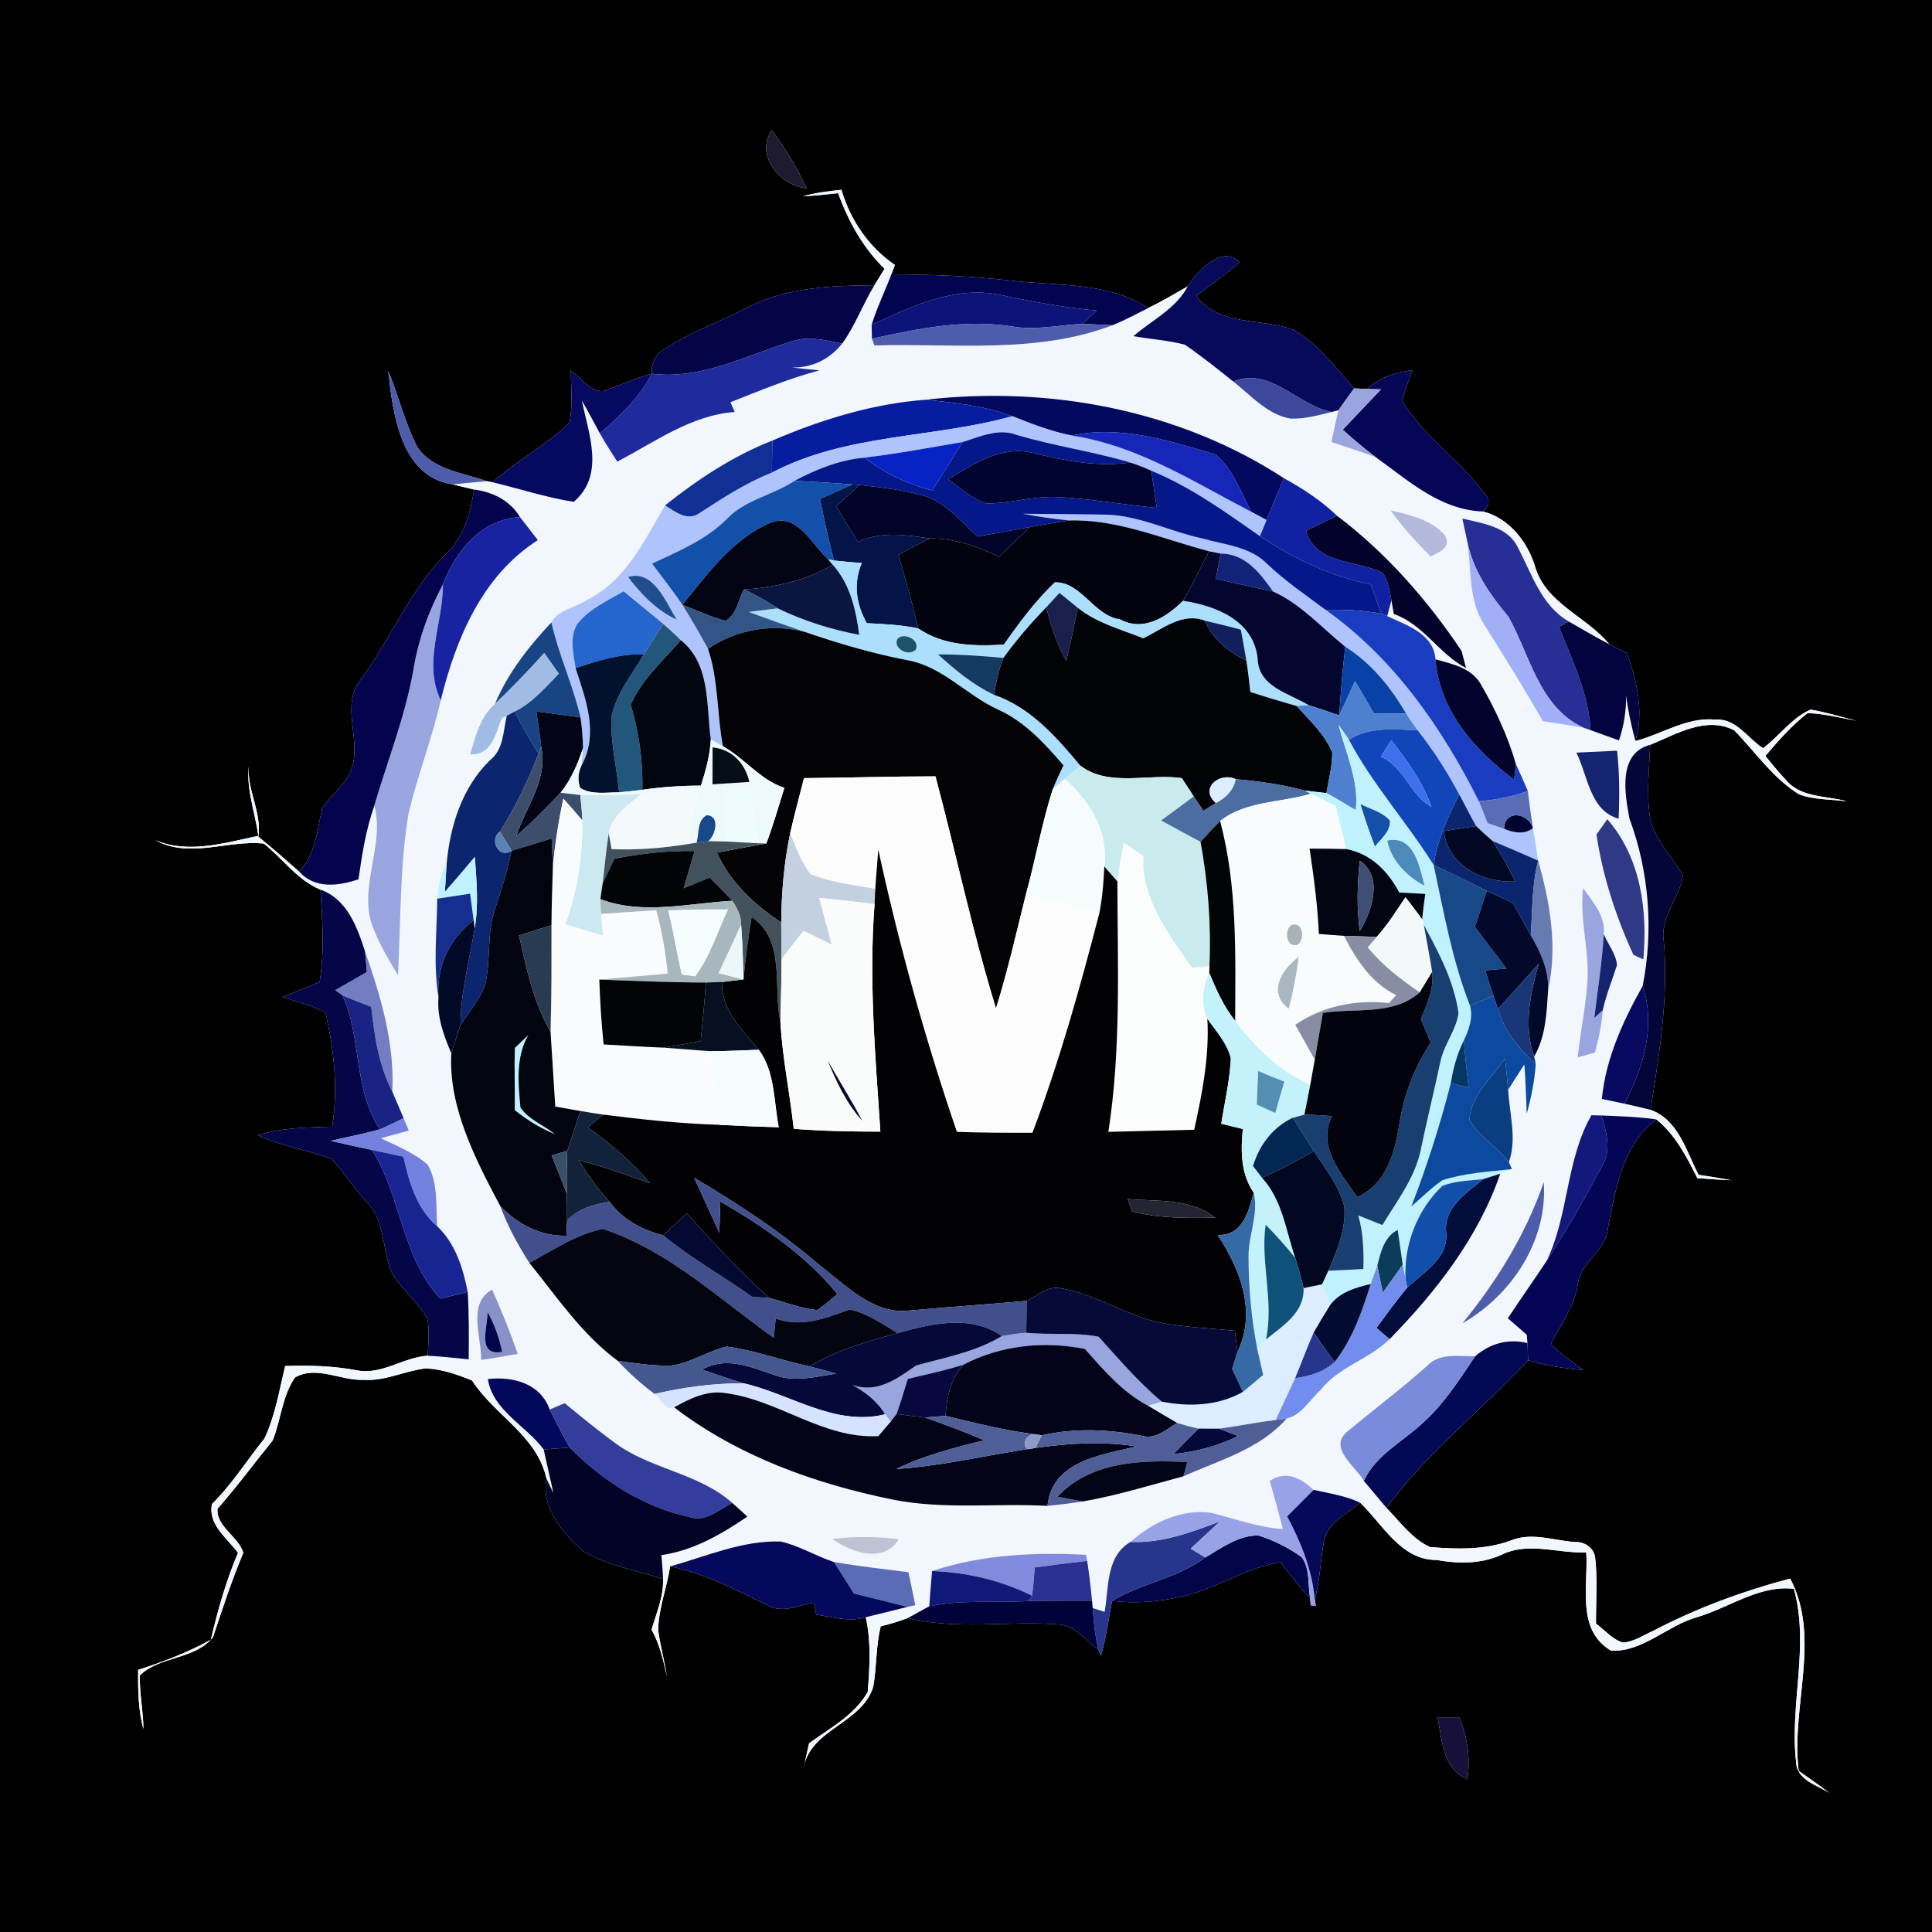 <?xml version="1.0" encoding="UTF-8" ?>
<!DOCTYPE svg PUBLIC "-//W3C//DTD SVG 1.1//EN" "http://www.w3.org/Graphics/SVG/1.1/DTD/svg11.dtd">
<svg width="250pt" height="250pt" viewBox="0 0 250 250" version="1.1" xmlns="http://www.w3.org/2000/svg">
<g id="#000000ff">
<path fill="#000000" opacity="1.00" d=" M 0.00 0.00 L 250.00 0.00 L 250.00 250.00 L 0.00 250.00 L 0.00 0.00 M 99.86 16.82 C 97.67 20.16 100.92 24.00 104.39 24.38 C 103.17 21.70 101.59 19.21 99.86 16.82 M 103.88 25.40 C 105.41 25.33 106.93 25.17 108.45 24.99 C 109.78 28.64 111.66 32.05 114.46 34.78 C 114.14 35.31 113.48 36.38 113.15 36.91 C 107.64 36.97 101.84 37.15 96.84 39.74 C 93.30 41.57 89.48 42.90 86.13 45.08 C 84.86 45.72 84.25 46.96 84.35 48.36 C 82.45 48.88 80.64 49.65 78.80 50.36 C 76.79 51.39 75.35 48.90 73.86 47.97 C 73.89 50.20 74.12 52.46 73.70 54.67 C 70.71 57.64 66.85 59.54 63.76 62.41 L 63.00 62.27 C 59.89 61.16 56.01 60.82 54.01 57.86 C 52.38 54.73 51.60 51.25 50.24 48.01 C 50.84 53.53 51.84 61.69 58.59 62.68 C 59.28 62.85 60.66 63.18 61.35 63.35 C 60.86 66.40 60.05 69.52 57.70 71.69 C 53.04 76.32 50.63 82.55 46.80 87.80 C 43.91 91.17 46.83 95.64 45.50 99.45 C 44.83 101.53 42.88 102.81 41.70 104.58 C 41.01 107.43 40.88 110.55 38.70 112.78 C 36.97 111.25 35.24 109.72 33.43 108.27 C 33.95 104.73 31.45 101.61 32.39 98.01 C 31.56 101.46 32.98 104.78 33.42 108.16 C 29.04 109.07 24.44 110.53 20.07 108.71 C 24.57 111.17 29.41 108.66 34.14 109.16 C 36.61 111.11 38.46 113.88 41.47 115.12 C 41.71 119.10 42.01 123.11 41.36 127.07 C 39.75 127.72 38.15 128.38 36.54 129.03 C 38.42 129.61 40.34 130.10 42.10 131.00 C 43.23 135.80 43.77 140.88 42.98 145.79 C 39.76 145.90 36.48 145.90 33.38 146.90 C 36.45 148.33 39.84 148.79 42.98 150.01 C 44.58 151.78 45.83 153.83 47.47 155.57 C 49.81 157.95 49.47 161.57 50.61 164.52 C 51.87 166.78 54.03 168.39 55.31 170.65 C 55.61 172.22 55.40 173.84 55.35 175.43 C 52.19 175.62 49.37 177.98 46.13 177.31 C 43.08 176.74 39.98 176.66 36.90 176.76 C 36.14 179.91 35.61 183.18 34.23 186.13 C 31.95 188.95 30.03 192.06 27.43 194.62 C 26.88 197.27 29.40 199.06 30.80 200.93 C 29.25 204.55 28.19 208.35 27.28 212.18 C 24.30 213.83 21.11 215.05 17.87 216.08 C 17.86 218.64 17.87 221.25 18.56 223.75 C 18.54 221.42 18.03 219.13 18.10 216.80 C 20.61 214.29 25.32 214.76 27.57 211.83 C 28.79 208.16 29.99 204.48 31.49 200.92 C 30.83 198.81 27.93 197.50 28.15 195.23 C 30.66 192.39 32.90 189.33 35.29 186.39 C 36.35 183.72 36.52 180.63 38.17 178.25 C 40.92 176.64 44.11 178.69 47.06 178.55 C 49.84 178.74 52.38 177.38 55.09 177.07 C 57.17 177.15 59.18 177.86 61.09 178.64 C 64.01 183.18 69.47 185.73 70.71 191.32 C 70.01 195.09 72.77 198.32 75.37 200.67 C 78.54 202.60 82.31 203.17 85.80 204.32 C 85.89 206.60 84.93 208.73 84.31 210.88 C 85.36 212.74 85.83 214.82 86.28 216.89 C 85.99 214.91 85.45 212.98 85.17 211.00 C 85.19 208.16 86.30 205.48 86.71 202.69 C 91.22 203.60 95.28 205.76 99.38 207.75 C 101.28 208.80 103.36 207.72 105.30 207.37 C 105.38 207.76 105.55 208.54 105.63 208.93 C 107.74 209.25 109.92 209.92 112.03 209.27 C 112.73 212.44 112.55 215.73 112.28 218.94 C 110.57 221.95 107.42 223.61 104.70 225.57 C 104.45 226.67 104.20 227.78 103.95 228.88 C 104.83 223.69 111.40 223.14 112.99 218.31 C 113.46 215.71 113.32 213.02 113.97 210.44 C 115.16 210.16 116.33 209.80 117.48 209.37 C 123.88 210.96 130.47 209.70 136.95 210.20 C 139.14 210.28 140.46 212.31 142.13 213.46 L 142.46 214.27 C 143.15 211.94 143.43 209.53 143.90 207.15 C 146.81 207.52 149.77 207.30 152.63 206.65 C 157.20 205.76 161.08 202.83 165.71 202.15 C 166.93 203.77 168.20 205.36 169.54 206.89 L 169.61 207.73 L 170.26 207.78 L 170.13 206.99 C 170.81 204.49 170.86 201.88 171.33 199.34 C 171.91 196.99 174.28 195.86 176.01 194.45 C 178.94 197.26 181.29 201.89 185.90 201.86 C 188.71 202.36 191.62 202.39 194.27 201.20 C 197.75 199.46 201.59 201.03 205.26 200.88 C 205.55 205.25 203.92 210.88 208.47 213.60 C 212.55 213.79 215.70 210.39 219.50 209.29 C 223.72 208.08 227.59 205.07 232.13 205.59 C 234.17 212.98 231.57 220.51 232.41 227.95 C 232.45 230.33 235.10 230.97 236.75 232.03 C 235.45 231.03 234.09 230.10 232.75 229.15 C 231.71 220.92 235.70 211.95 231.65 204.27 C 225.53 205.89 219.53 208.09 213.91 211.04 C 212.64 211.59 211.45 212.44 210.04 212.55 C 208.62 212.16 207.67 210.92 206.52 210.10 C 206.50 207.22 206.74 204.31 206.40 201.44 C 206.16 200.23 205.00 199.48 203.81 199.54 C 201.01 199.35 198.15 198.21 195.42 199.37 C 192.09 200.58 188.51 200.47 185.04 200.19 C 182.72 199.13 181.15 196.91 179.40 195.11 C 184.68 187.98 191.71 182.46 197.74 176.02 C 200.05 176.71 202.45 177.07 204.86 177.28 C 203.42 176.22 201.96 175.19 200.68 173.94 C 201.95 171.37 203.76 169.04 204.18 166.12 C 204.53 163.25 207.83 161.88 208.05 158.98 C 209.04 153.95 209.93 148.13 214.33 144.85 C 216.79 146.82 218.24 149.69 219.64 152.45 C 221.10 152.55 222.56 152.67 224.03 152.72 C 222.62 152.46 221.21 152.23 219.79 152.02 C 218.20 148.95 217.19 144.92 213.58 143.61 C 214.70 136.44 215.91 129.19 215.31 121.91 C 214.72 118.70 217.37 116.25 217.77 113.28 C 216.31 110.74 214.00 108.57 213.48 105.58 C 213.04 102.53 213.42 99.44 213.53 96.38 C 216.90 95.01 220.77 92.61 224.42 94.51 C 227.15 97.31 229.42 100.70 232.80 102.79 C 234.76 103.51 236.93 103.42 238.99 103.69 C 236.32 102.94 233.03 103.26 231.09 100.92 C 230.14 99.94 229.31 98.87 228.44 97.82 C 230.12 95.84 231.85 93.87 233.91 92.27 C 236.04 92.35 238.12 92.88 240.22 93.27 C 238.25 92.77 236.31 92.17 234.31 91.82 C 231.86 92.85 230.25 95.25 228.14 96.82 C 226.14 95.53 224.65 92.93 222.00 93.12 C 218.28 92.75 215.08 94.99 211.62 95.89 C 212.75 92.08 211.81 88.18 210.55 84.55 C 209.78 84.16 209.01 83.77 208.25 83.37 C 205.26 79.73 199.94 78.07 198.60 73.19 C 197.60 70.02 195.20 67.00 191.88 66.19 C 192.81 65.37 192.86 64.57 192.03 63.78 C 188.87 59.49 184.17 56.46 181.43 51.86 C 181.76 50.50 182.30 49.21 182.77 47.90 C 180.62 48.19 178.51 48.80 176.90 50.33 C 176.49 50.31 175.65 50.28 175.23 50.26 C 172.82 47.56 170.58 44.53 167.41 42.68 C 163.22 41.11 157.79 42.30 154.78 38.30 C 156.68 36.89 158.57 35.46 160.40 33.96 C 158.23 31.59 154.97 35.01 153.70 37.05 C 152.01 38.02 150.33 39.01 148.58 39.86 C 143.31 36.44 136.87 37.03 130.91 36.32 C 125.74 35.73 120.54 35.51 115.34 35.50 C 115.46 35.20 115.69 34.59 115.80 34.29 C 112.40 31.96 110.05 28.50 108.88 24.56 C 107.20 24.73 105.51 24.95 103.88 25.40 M 186.02 222.21 C 186.61 225.09 186.65 228.95 189.89 230.19 C 190.27 227.46 189.89 224.74 188.82 222.21 C 188.12 222.21 186.72 222.21 186.02 222.21 Z" />
</g>
<g id="#1e1b30ff">
<path fill="#1e1b30" opacity="1.00" d=" M 99.86 16.82 C 101.59 19.21 103.17 21.70 104.39 24.38 C 100.92 24.00 97.67 20.16 99.86 16.82 Z" />
</g>
<g id="#f2f7fdff">
<path fill="#f2f7fd" opacity="1.00" d=" M 103.88 25.40 C 105.51 24.95 107.20 24.73 108.88 24.56 C 110.05 28.50 112.40 31.96 115.80 34.29 C 115.69 34.59 115.46 35.20 115.34 35.50 C 114.52 37.69 113.47 39.80 112.79 42.04 C 112.80 42.49 112.82 43.38 112.83 43.83 L 113.15 44.70 C 123.43 44.40 134.12 45.84 143.97 42.08 C 145.55 41.45 147.05 40.62 148.58 39.86 C 150.33 39.01 152.01 38.02 153.70 37.05 C 152.15 39.97 149.06 41.42 146.66 43.50 C 148.87 43.89 151.13 44.03 153.31 44.60 C 155.48 46.07 157.53 47.74 159.59 49.37 C 161.88 51.18 163.98 53.64 166.99 54.17 C 168.80 54.23 170.58 53.74 172.32 53.31 L 173.20 53.08 C 172.85 54.44 172.58 55.82 172.28 57.20 C 174.19 57.85 176.11 58.44 178.00 59.15 C 182.26 62.19 186.33 65.97 191.88 66.19 C 195.20 67.00 197.60 70.02 198.60 73.19 C 199.94 78.07 205.26 79.73 208.25 83.37 C 206.47 82.45 204.75 81.42 203.01 80.43 C 199.42 78.36 198.21 74.21 196.37 70.77 C 195.07 68.12 191.79 67.72 189.23 67.10 C 189.39 67.85 189.71 69.34 189.87 70.09 C 190.43 73.71 189.96 77.71 192.11 80.91 C 194.68 85.00 197.24 89.12 199.65 93.32 C 201.41 93.59 203.18 93.85 204.94 94.18 L 205.82 94.48 C 207.04 94.92 208.27 95.37 209.49 95.81 C 210.14 93.93 210.44 91.97 210.41 89.99 C 210.67 91.98 211.10 93.95 211.62 95.89 C 215.08 94.99 218.28 92.75 222.00 93.12 C 224.65 92.93 226.14 95.53 228.14 96.82 C 230.25 95.25 231.86 92.85 234.31 91.82 C 236.31 92.17 238.25 92.77 240.22 93.27 C 238.12 92.88 236.04 92.35 233.91 92.27 C 231.85 93.87 230.12 95.84 228.44 97.82 C 229.31 98.87 230.14 99.94 231.09 100.92 C 233.03 103.26 236.32 102.94 238.99 103.69 C 236.93 103.42 234.76 103.51 232.80 102.79 C 229.42 100.70 227.15 97.31 224.42 94.51 C 220.77 92.61 216.90 95.01 213.53 96.38 C 209.33 97.49 210.24 102.68 210.85 105.92 C 213.40 112.78 213.98 120.40 212.56 127.58 C 210.02 132.10 207.78 136.98 207.28 142.20 C 208.01 142.35 209.47 142.67 210.20 142.82 C 211.33 143.06 212.45 143.33 213.58 143.61 C 217.19 144.92 218.20 148.95 219.79 152.02 C 221.21 152.23 222.62 152.46 224.03 152.72 C 222.56 152.67 221.10 152.55 219.64 152.45 C 218.24 149.69 216.79 146.82 214.33 144.85 C 211.97 144.51 209.58 144.44 207.21 144.34 L 205.93 144.31 C 202.61 150.12 203.02 157.15 200.15 163.14 C 198.49 165.64 196.76 168.08 195.11 170.59 C 195.93 171.30 196.77 172.00 197.57 172.74 C 197.59 173.01 197.63 173.53 197.65 173.80 C 195.16 173.17 192.79 173.85 190.88 175.50 C 188.79 175.54 186.35 175.02 184.72 176.69 C 181.35 179.71 177.73 182.42 174.27 185.31 C 171.89 187.38 175.40 189.74 176.48 191.62 C 177.46 192.78 178.42 193.95 179.40 195.11 C 181.15 196.91 182.72 199.13 185.04 200.19 C 188.51 200.47 192.09 200.58 195.42 199.37 C 198.15 198.21 201.01 199.35 203.81 199.54 C 205.00 199.48 206.16 200.23 206.40 201.44 C 206.74 204.31 206.50 207.22 206.52 210.10 C 207.67 210.92 208.62 212.16 210.04 212.55 C 211.45 212.44 212.64 211.59 213.91 211.04 C 219.53 208.09 225.53 205.89 231.65 204.27 C 235.70 211.95 231.71 220.92 232.75 229.15 C 234.09 230.10 235.45 231.03 236.75 232.03 C 235.10 230.97 232.45 230.33 232.41 227.95 C 231.57 220.51 234.17 212.98 232.13 205.59 C 227.59 205.07 223.72 208.08 219.50 209.29 C 215.70 210.39 212.55 213.79 208.47 213.60 C 203.92 210.88 205.55 205.25 205.26 200.88 C 201.59 201.03 197.75 199.46 194.27 201.20 C 191.62 202.39 188.71 202.36 185.90 201.86 C 181.29 201.89 178.94 197.26 176.01 194.45 C 174.11 193.55 172.01 193.24 169.98 192.79 C 168.32 191.23 166.39 190.25 164.30 191.62 C 164.90 193.69 165.47 195.77 166.00 197.86 C 162.82 197.65 159.82 196.53 156.76 195.76 C 152.93 195.22 149.10 196.99 146.30 199.52 C 143.08 201.38 143.50 205.40 142.94 208.58 C 142.55 208.46 141.78 208.20 141.39 208.08 L 141.31 207.13 C 141.15 205.40 140.94 203.69 140.68 201.98 L 140.53 201.19 C 133.83 200.84 127.03 201.16 120.61 203.29 C 120.48 204.81 120.35 206.32 120.24 207.85 C 119.32 208.35 118.40 208.86 117.48 209.37 C 116.33 209.80 115.16 210.16 113.97 210.44 C 113.32 213.02 113.46 215.71 112.99 218.31 C 111.40 223.14 104.83 223.69 103.95 228.88 C 104.20 227.78 104.45 226.67 104.70 225.57 C 107.42 223.61 110.57 221.95 112.28 218.94 C 112.55 215.73 112.73 212.44 112.03 209.27 C 113.84 208.83 115.65 208.38 117.45 207.93 L 118.44 207.72 C 118.14 206.30 117.85 204.88 117.56 203.45 C 114.34 203.04 111.12 202.67 107.92 202.13 C 105.57 201.36 103.43 200.01 101.01 199.47 C 96.04 199.31 91.42 201.39 86.71 202.69 C 86.30 205.48 85.19 208.16 85.17 211.00 C 85.45 212.98 85.99 214.91 86.28 216.89 C 85.83 214.82 85.36 212.74 84.31 210.88 C 84.93 208.73 85.89 206.60 85.80 204.32 C 85.76 203.28 85.67 202.25 85.58 201.23 C 89.71 200.65 93.31 198.55 96.71 196.25 C 96.06 195.65 95.42 195.06 94.76 194.48 C 90.35 190.55 84.04 190.13 79.40 186.58 C 77.23 184.99 75.15 183.28 73.07 181.57 C 72.58 181.77 71.61 182.19 71.13 182.39 C 69.92 179.01 66.40 178.08 63.13 178.45 C 63.76 182.52 68.04 184.45 70.35 187.56 C 70.75 189.44 71.21 191.31 71.60 193.19 C 71.38 192.72 70.93 191.79 70.71 191.32 C 69.47 185.73 64.01 183.18 61.09 178.64 C 59.18 177.86 57.17 177.15 55.09 177.07 C 52.38 177.38 49.84 178.74 47.06 178.55 C 44.11 178.69 40.92 176.64 38.17 178.25 C 36.52 180.63 36.35 183.72 35.29 186.39 C 32.90 189.33 30.66 192.39 28.15 195.23 C 27.93 197.50 30.83 198.81 31.49 200.92 C 29.99 204.48 28.79 208.16 27.57 211.83 C 25.32 214.76 20.61 214.29 18.10 216.80 C 18.03 219.13 18.54 221.42 18.56 223.75 C 17.87 221.25 17.86 218.64 17.87 216.08 C 21.11 215.05 24.30 213.83 27.28 212.18 C 28.19 208.35 29.25 204.55 30.80 200.93 C 29.40 199.06 26.88 197.27 27.43 194.62 C 30.03 192.06 31.95 188.95 34.23 186.13 C 35.61 183.18 36.14 179.91 36.90 176.76 C 39.98 176.66 43.08 176.74 46.13 177.31 C 49.37 177.98 52.19 175.62 55.35 175.43 C 57.12 175.52 58.88 175.73 60.65 175.90 C 60.68 172.99 60.70 170.08 60.52 167.17 C 59.92 164.08 58.93 160.91 56.58 158.69 C 56.37 156.03 56.73 153.11 55.34 150.71 C 53.58 149.16 51.37 148.30 49.28 147.29 C 50.49 146.96 51.69 146.63 52.89 146.30 C 52.67 145.76 52.46 145.22 52.23 144.69 C 51.74 143.55 51.25 142.41 50.77 141.27 C 51.07 135.00 49.29 128.97 47.24 123.13 C 46.21 119.94 44.92 116.35 41.47 115.12 C 38.46 113.88 36.61 111.11 34.14 109.16 C 29.41 108.66 24.57 111.17 20.07 108.71 C 24.44 110.53 29.04 109.07 33.42 108.16 C 32.98 104.78 31.56 101.46 32.39 98.01 C 31.45 101.61 33.95 104.73 33.43 108.27 C 35.24 109.72 36.97 111.25 38.70 112.78 C 40.76 115.06 43.76 114.66 46.39 113.78 C 46.84 110.56 47.36 107.33 48.44 104.24 C 49.87 109.66 46.08 115.14 48.42 120.40 C 49.23 122.43 50.37 124.32 51.50 126.19 C 51.87 119.25 51.72 112.24 52.85 105.35 C 54.01 100.38 55.91 95.61 57.03 90.62 C 59.00 82.64 62.38 74.50 69.60 69.89 C 68.83 68.90 68.06 67.91 67.29 66.92 C 66.01 64.77 63.78 63.66 61.35 63.35 C 60.66 63.18 59.28 62.85 58.59 62.68 C 60.06 62.55 61.53 62.37 63.00 62.27 L 63.76 62.41 C 67.25 63.25 70.68 64.38 74.24 64.94 C 78.31 61.46 76.18 56.20 75.29 51.83 C 76.10 53.22 76.85 54.66 77.62 56.08 C 78.32 57.33 79.10 58.53 79.87 59.73 C 84.74 57.21 89.40 53.73 95.07 53.31 C 94.88 52.89 94.70 52.47 94.52 52.05 C 98.32 50.55 102.10 48.97 106.06 47.92 C 104.85 47.80 103.64 47.70 102.43 47.55 C 105.04 47.63 107.35 46.50 108.97 44.47 C 110.67 42.13 111.64 39.37 113.15 36.91 C 113.48 36.38 114.14 35.31 114.46 34.78 C 111.66 32.05 109.78 28.64 108.45 24.99 C 106.93 25.17 105.41 25.33 103.88 25.40 M 119.83 51.72 C 112.95 52.23 106.26 54.29 99.94 57.01 C 94.87 58.99 90.31 62.02 86.06 65.39 C 83.37 69.97 80.94 75.21 75.90 77.65 C 74.44 78.65 72.23 78.89 71.35 80.54 C 68.42 83.66 65.71 87.10 64.05 91.08 C 62.14 92.75 61.51 95.28 60.84 97.61 C 63.64 97.77 64.13 94.97 64.92 92.95 L 65.57 92.63 C 65.10 94.64 65.18 96.99 63.39 98.39 C 59.77 101.92 58.24 106.89 57.79 111.80 C 56.98 113.17 56.66 114.72 56.58 116.29 C 56.54 120.54 56.04 124.81 56.74 129.03 C 56.53 131.58 57.41 133.99 58.40 136.29 C 58.01 143.28 61.53 150.01 64.74 156.08 C 65.69 158.67 67.02 161.09 68.50 163.42 C 72.07 167.84 75.31 172.67 79.93 176.09 C 81.38 177.67 82.99 179.08 84.70 180.38 C 85.50 180.83 86.18 182.76 87.23 182.11 C 95.46 188.40 105.42 192.00 115.50 194.04 C 122.11 195.37 128.86 194.49 135.55 194.86 C 137.06 194.71 138.58 194.53 140.09 194.29 C 144.51 193.53 148.81 192.19 153.14 191.03 C 157.77 188.96 163.05 187.51 166.49 183.56 C 168.42 183.11 169.49 181.11 170.89 179.86 C 173.23 176.85 177.14 175.91 179.81 173.29 C 185.83 167.14 191.32 160.10 194.13 151.88 C 194.51 151.73 195.27 151.43 195.65 151.28 L 195.25 150.40 C 196.32 147.34 195.32 144.14 195.16 141.02 C 195.85 139.92 196.54 138.82 197.25 137.74 C 197.42 139.85 197.46 141.97 197.56 144.10 C 198.16 141.99 198.58 139.83 198.73 137.65 L 198.52 136.71 C 200.05 134.08 200.13 131.00 200.33 128.05 C 201.58 122.52 200.56 116.74 199.04 111.37 C 198.83 109.96 198.60 108.55 198.36 107.15 C 198.11 105.55 197.89 103.94 197.70 102.34 C 197.20 101.17 196.68 100.01 196.15 98.85 C 195.09 95.20 193.46 91.69 191.54 88.41 C 190.29 86.38 187.86 85.92 185.75 85.31 C 185.51 82.01 182.05 80.91 179.50 79.73 C 179.64 79.22 179.92 78.21 180.05 77.70 C 180.13 78.14 180.28 79.01 180.36 79.45 C 184.21 80.80 186.20 84.62 189.70 86.44 C 189.56 85.89 189.27 84.79 189.13 84.24 C 184.71 77.64 179.37 71.54 173.01 66.74 C 170.97 64.78 168.60 63.24 166.14 61.88 C 152.58 53.04 135.79 49.90 119.83 51.72 M 179.94 66.04 C 181.46 68.21 183.27 70.14 185.13 72.02 C 186.28 71.41 187.82 70.88 186.99 69.28 C 185.20 67.25 182.46 66.63 179.94 66.04 M 203.98 97.39 C 205.47 100.37 205.73 104.91 209.45 105.94 C 209.58 103.01 209.57 100.06 209.25 97.14 C 207.49 97.22 205.74 97.30 203.98 97.39 M 206.58 107.98 C 207.37 113.32 209.10 118.64 211.36 123.55 L 212.65 124.15 C 213.21 117.75 212.33 111.02 207.99 106.00 C 207.63 106.50 206.93 107.48 206.58 107.98 M 204.86 114.93 C 204.35 118.98 205.69 122.98 205.41 127.04 C 205.18 130.32 204.51 133.56 204.14 136.84 C 204.70 136.68 205.82 136.36 206.39 136.20 C 206.87 134.41 207.26 132.58 207.40 130.73 C 207.83 128.72 208.63 126.82 209.24 124.87 C 209.10 123.42 208.08 122.20 207.53 120.89 C 207.79 118.54 206.12 116.70 204.86 114.93 M 189.24 171.23 C 195.62 167.60 200.31 160.49 199.76 152.97 C 197.45 159.68 193.72 165.75 189.24 171.23 M 62.26 175.96 C 63.86 175.81 65.41 175.41 67.00 175.21 C 66.02 172.38 64.91 169.60 63.67 166.87 C 60.43 168.70 62.31 172.98 62.26 175.96 M 107.68 199.14 C 110.14 200.90 114.38 202.37 116.31 199.16 C 113.44 198.82 110.55 198.79 107.68 199.14 Z" />
</g>
<g id="#07095bff">
<path fill="#07095b" opacity="1.00" d=" M 153.70 37.05 C 154.97 35.01 158.23 31.59 160.40 33.96 C 158.57 35.46 156.68 36.89 154.78 38.30 C 157.79 42.30 163.22 41.11 167.41 42.68 C 170.58 44.53 172.82 47.56 175.23 50.26 C 174.54 51.19 173.86 52.13 173.20 53.08 L 172.32 53.31 C 167.91 52.47 164.33 47.40 159.59 49.37 C 157.53 47.74 155.48 46.07 153.31 44.60 C 151.13 44.03 148.87 43.89 146.66 43.50 C 149.06 41.42 152.15 39.97 153.70 37.05 Z" />
</g>
<g id="#030450ff">
<path fill="#030450" opacity="1.00" d=" M 112.79 42.04 C 113.47 39.80 114.52 37.69 115.34 35.50 C 120.54 35.51 125.74 35.73 130.91 36.32 C 136.87 37.03 143.31 36.44 148.58 39.86 C 147.05 40.62 145.55 41.45 143.97 42.08 C 142.66 42.03 141.35 41.97 140.05 41.91 C 140.66 41.33 141.29 40.76 141.91 40.19 C 137.84 39.81 133.81 39.08 129.81 38.24 C 123.86 36.84 118.05 39.57 112.79 42.04 Z" />
</g>
<g id="#040546ff">
<path fill="#040546" opacity="1.00" d=" M 96.84 39.74 C 101.84 37.15 107.64 36.97 113.15 36.91 C 111.64 39.37 110.67 42.13 108.97 44.47 C 106.73 44.00 104.37 43.41 102.15 44.27 C 96.35 46.09 90.63 49.15 84.35 48.36 C 84.25 46.96 84.86 45.72 86.13 45.08 C 89.48 42.90 93.30 41.57 96.84 39.74 Z" />
</g>
<g id="#0c1379ff">
<path fill="#0c1379" opacity="1.00" d=" M 112.79 42.04 C 118.05 39.57 123.86 36.84 129.81 38.24 C 133.81 39.08 137.84 39.81 141.91 40.19 C 141.29 40.76 140.66 41.33 140.05 41.91 C 137.01 42.06 133.98 42.78 130.93 42.24 C 124.86 41.28 118.75 42.52 112.83 43.83 C 112.82 43.38 112.80 42.49 112.79 42.04 Z" />
</g>
<g id="#4e5cacff">
<path fill="#4e5cac" opacity="1.00" d=" M 112.83 43.83 C 118.75 42.52 124.86 41.28 130.93 42.24 C 133.98 42.78 137.01 42.06 140.05 41.91 C 141.35 41.97 142.66 42.03 143.97 42.08 C 134.12 45.84 123.43 44.40 113.15 44.70 L 112.83 43.83 Z" />
<path fill="#4e5cac" opacity="1.00" d=" M 50.24 48.01 C 51.60 51.25 52.38 54.73 54.01 57.86 C 56.01 60.82 59.89 61.16 63.00 62.27 C 61.53 62.37 60.06 62.55 58.59 62.68 C 51.84 61.69 50.84 53.53 50.24 48.01 Z" />
<path fill="#4e5cac" opacity="1.00" d=" M 189.24 171.23 C 193.72 165.75 197.45 159.68 199.76 152.97 C 200.31 160.49 195.62 167.60 189.24 171.23 Z" />
</g>
<g id="#1f2b9cff">
<path fill="#1f2b9c" opacity="1.00" d=" M 102.15 44.27 C 104.37 43.41 106.73 44.00 108.97 44.47 C 107.35 46.50 105.04 47.63 102.43 47.55 C 103.64 47.70 104.85 47.80 106.06 47.92 C 102.10 48.97 98.32 50.55 94.52 52.05 C 94.70 52.47 94.88 52.89 95.07 53.31 C 89.40 53.73 84.74 57.21 79.87 59.73 C 79.10 58.53 78.32 57.33 77.62 56.08 C 80.20 53.83 82.75 51.44 84.35 48.36 C 90.63 49.15 96.35 46.09 102.15 44.27 Z" />
</g>
<g id="#05095fff">
<path fill="#05095f" opacity="1.00" d=" M 73.86 47.97 C 75.35 48.90 76.79 51.39 78.80 50.36 C 80.64 49.65 82.45 48.88 84.35 48.36 C 82.75 51.44 80.20 53.83 77.62 56.08 C 76.85 54.66 76.10 53.22 75.29 51.83 C 76.18 56.20 78.31 61.46 74.24 64.94 C 70.68 64.38 67.25 63.25 63.76 62.41 C 66.85 59.54 70.71 57.64 73.70 54.67 C 74.12 52.46 73.89 50.20 73.86 47.97 Z" />
</g>
<g id="#3d489cff">
<path fill="#3d489c" opacity="1.00" d=" M 159.59 49.37 C 164.33 47.40 167.91 52.47 172.32 53.31 C 170.58 53.74 168.80 54.23 166.99 54.17 C 163.98 53.64 161.88 51.18 159.59 49.37 Z" />
</g>
<g id="#050656ff">
<path fill="#050656" opacity="1.00" d=" M 176.90 50.33 C 178.51 48.80 180.62 48.19 182.77 47.90 C 182.30 49.21 181.76 50.50 181.43 51.86 C 184.17 56.46 188.87 59.49 192.03 63.78 C 192.86 64.57 192.81 65.37 191.88 66.19 C 186.33 65.97 182.26 62.19 178.00 59.15 C 176.53 58.04 175.12 56.84 173.75 55.61 C 175.38 53.86 177.05 52.13 178.70 50.39 C 178.25 50.38 177.35 50.34 176.90 50.33 Z" />
</g>
<g id="#99a5dfff">
<path fill="#99a5df" opacity="1.00" d=" M 175.23 50.26 C 175.65 50.28 176.49 50.31 176.90 50.33 C 177.35 50.34 178.25 50.38 178.70 50.39 C 177.05 52.13 175.38 53.86 173.75 55.61 C 175.12 56.84 176.53 58.04 178.00 59.15 C 176.11 58.44 174.19 57.85 172.28 57.20 C 172.58 55.82 172.85 54.44 173.20 53.08 C 173.86 52.13 174.54 51.19 175.23 50.26 Z" />
<path fill="#99a5df" opacity="1.00" d=" M 57.32 75.61 C 57.34 80.64 54.70 85.75 57.03 90.62 C 55.91 95.61 54.01 100.38 52.85 105.35 C 51.72 112.24 51.87 119.25 51.50 126.19 C 50.37 124.32 49.23 122.43 48.42 120.40 C 46.08 115.14 49.87 109.66 48.44 104.24 C 50.15 98.40 52.43 92.72 53.49 86.70 C 54.12 82.80 55.46 79.08 57.32 75.61 Z" />
<path fill="#99a5df" opacity="1.00" d=" M 204.86 114.93 C 206.12 116.70 207.79 118.54 207.53 120.89 C 207.31 124.52 206.73 128.11 206.30 131.72 C 206.57 131.47 207.12 130.98 207.40 130.73 C 207.26 132.58 206.87 134.41 206.39 136.20 C 205.82 136.36 204.70 136.68 204.14 136.84 C 204.51 133.56 205.18 130.32 205.41 127.04 C 205.69 122.98 204.35 118.98 204.86 114.93 Z" />
<path fill="#99a5df" opacity="1.00" d=" M 129.64 172.89 C 130.68 172.69 131.74 172.54 132.80 172.46 C 135.91 172.77 139.08 172.37 142.15 172.97 C 144.79 175.86 147.31 178.86 150.34 181.37 C 149.90 181.50 149.02 181.78 148.58 181.91 C 145.27 180.18 142.83 177.31 140.40 174.56 C 135.12 173.48 129.47 174.07 124.66 176.59 C 122.30 177.34 119.87 177.84 117.47 178.43 C 117.00 179.94 116.55 181.47 116.01 182.97 C 115.82 183.22 115.45 183.71 115.26 183.96 C 115.08 183.72 114.71 183.25 114.53 183.01 C 113.51 181.31 111.96 180.12 110.25 179.19 C 113.48 180.38 116.07 178.41 118.58 176.68 C 122.34 175.65 126.24 174.94 129.64 172.89 Z" />
</g>
<g id="#02095fff">
<path fill="#02095f" opacity="1.00" d=" M 119.83 51.72 C 135.79 49.90 152.58 53.04 166.14 61.88 C 165.38 63.68 164.62 65.48 163.89 67.30 C 163.39 67.03 162.41 66.49 161.91 66.23 C 160.54 63.69 159.57 60.69 157.28 58.82 C 151.27 57.03 145.00 54.99 138.67 56.36 C 136.02 55.84 133.50 54.86 131.00 53.86 C 127.43 52.51 123.60 52.13 119.83 51.72 Z" />
</g>
<g id="#071da0ff">
<path fill="#071da0" opacity="1.00" d=" M 99.94 57.01 C 106.26 54.29 112.95 52.23 119.83 51.72 C 123.60 52.13 127.43 52.51 131.00 53.86 C 120.72 56.72 109.50 56.10 99.88 61.16 C 99.90 59.78 99.92 58.39 99.94 57.01 Z" />
</g>
<g id="#afc4fdff">
<path fill="#afc4fd" opacity="1.00" d=" M 99.88 61.16 C 109.50 56.10 120.72 56.72 131.00 53.86 C 133.50 54.86 136.02 55.84 138.67 56.36 C 147.16 57.64 154.44 62.34 161.91 66.23 C 162.41 66.49 163.39 67.03 163.89 67.30 C 163.68 67.82 163.26 68.86 163.04 69.38 C 158.55 66.24 154.09 63.01 148.98 60.91 C 148.09 60.51 147.18 60.15 146.25 59.85 C 141.42 58.41 136.41 57.72 131.58 56.28 C 129.19 55.37 126.85 56.50 124.58 57.19 C 120.35 57.92 116.13 58.70 111.87 59.22 C 108.66 59.50 105.63 60.72 102.81 62.22 C 100.00 64.09 96.43 64.64 94.06 67.14 C 91.36 69.86 87.77 71.33 84.37 72.93 C 85.69 74.69 87.05 76.43 88.30 78.26 C 89.46 80.12 90.57 82.02 91.61 83.95 C 92.99 88.00 92.75 92.39 93.55 96.57 C 93.16 96.36 92.37 95.92 91.98 95.70 C 91.36 91.27 91.99 85.98 88.10 82.84 C 87.37 82.11 86.60 81.41 85.82 80.73 C 84.12 79.31 82.39 77.93 80.69 76.51 C 78.60 77.75 76.25 78.78 74.71 80.73 C 73.63 82.45 74.21 84.58 74.48 86.45 C 75.81 90.55 77.52 94.95 75.23 99.08 C 75.28 98.51 75.38 97.38 75.44 96.81 C 75.42 95.48 75.31 94.16 75.12 92.84 C 74.15 88.65 72.29 84.73 71.35 80.54 C 72.23 78.89 74.44 78.65 75.90 77.65 C 80.94 75.21 83.37 69.97 86.06 65.39 C 87.33 66.19 88.90 67.47 90.44 66.44 C 93.47 64.48 96.49 62.49 99.88 61.16 M 81.27 74.66 C 82.98 76.91 84.97 79.00 87.58 80.19 C 86.18 77.96 84.56 73.65 81.27 74.66 Z" />
<path fill="#afc4fd" opacity="1.00" d=" M 132.38 66.48 C 135.94 66.52 139.49 66.53 143.05 66.59 C 147.40 66.69 151.35 68.76 155.55 69.67 C 158.44 70.50 161.77 70.71 163.99 72.99 C 166.32 75.21 168.98 77.01 171.55 78.93 C 180.34 85.16 186.60 94.17 191.37 103.69 C 191.76 104.63 192.13 105.56 192.49 106.51 C 193.03 106.69 194.10 107.06 194.63 107.25 C 195.79 107.75 197.29 108.04 198.36 107.15 C 198.60 108.55 198.83 109.96 199.04 111.37 C 197.08 110.48 195.09 109.66 193.12 108.81 C 192.39 108.18 191.69 107.54 191.00 106.88 C 190.24 105.53 189.56 104.14 188.82 102.79 C 187.27 99.88 185.49 97.09 183.44 94.50 C 182.92 93.79 182.43 93.06 181.95 92.33 C 179.96 88.93 177.45 85.80 174.08 83.69 C 171.02 81.23 168.38 78.19 164.74 76.54 C 163.05 74.16 161.17 71.65 157.95 71.63 C 157.58 71.55 156.83 71.40 156.45 71.33 C 150.47 69.77 144.64 67.16 138.34 67.35 C 136.34 67.14 134.35 66.87 132.38 66.48 Z" />
</g>
<g id="#04188aff">
<path fill="#04188a" opacity="1.00" d=" M 124.58 57.19 C 126.85 56.50 129.19 55.37 131.58 56.28 C 136.41 57.72 141.42 58.41 146.25 59.85 C 141.98 60.45 137.77 59.62 133.64 58.60 C 129.62 57.62 125.96 60.04 122.68 62.01 C 124.26 63.12 125.73 64.55 127.61 65.14 C 130.74 65.17 133.79 64.14 136.93 64.32 C 141.20 64.54 145.42 65.33 149.68 65.71 C 149.44 64.11 149.21 62.51 148.98 60.91 C 154.09 63.01 158.55 66.24 163.04 69.38 C 167.42 72.30 172.22 74.58 177.40 75.63 C 177.84 76.89 178.27 78.16 178.76 79.41 C 176.38 78.97 173.96 78.85 171.55 78.93 C 168.98 77.01 166.32 75.21 163.99 72.99 C 161.77 70.71 158.44 70.50 155.55 69.67 C 151.35 68.76 147.40 66.69 143.05 66.59 C 139.49 66.53 135.94 66.52 132.38 66.48 C 134.35 66.87 136.34 67.14 138.34 67.35 C 136.64 67.59 134.94 67.90 133.26 68.20 C 131.00 68.61 128.74 69.03 126.48 69.42 C 124.22 67.38 122.16 64.72 119.04 64.01 C 116.47 63.36 113.84 63.03 111.21 62.75 L 110.36 62.69 C 107.84 62.49 105.32 62.35 102.81 62.22 C 105.63 60.72 108.66 59.50 111.87 59.22 C 114.47 61.23 117.45 62.66 120.63 63.46 C 121.95 61.37 123.29 59.29 124.58 57.19 Z" />
</g>
<g id="#1526b8ff">
<path fill="#1526b8" opacity="1.00" d=" M 138.67 56.36 C 145.00 54.99 151.27 57.03 157.28 58.82 C 159.57 60.69 160.54 63.69 161.91 66.23 C 154.44 62.34 147.16 57.64 138.67 56.36 Z" />
</g>
<g id="#103095ff">
<path fill="#103095" opacity="1.00" d=" M 86.06 65.39 C 90.31 62.02 94.87 58.99 99.94 57.01 C 99.92 58.39 99.90 59.78 99.88 61.16 C 96.49 62.49 93.47 64.48 90.44 66.44 C 88.90 67.47 87.33 66.19 86.06 65.39 Z" />
</g>
<g id="#0823c5ff">
<path fill="#0823c5" opacity="1.00" d=" M 111.87 59.22 C 116.13 58.70 120.35 57.92 124.58 57.19 C 123.29 59.29 121.95 61.37 120.63 63.46 C 117.45 62.66 114.47 61.23 111.87 59.22 Z" />
</g>
<g id="#010330ff">
<path fill="#010330" opacity="1.00" d=" M 122.68 62.01 C 125.96 60.04 129.62 57.62 133.64 58.60 C 137.77 59.62 141.98 60.45 146.25 59.85 C 147.18 60.15 148.09 60.51 148.98 60.91 C 149.21 62.51 149.44 64.11 149.68 65.71 C 145.42 65.33 141.20 64.54 136.93 64.32 C 133.79 64.14 130.74 65.17 127.61 65.14 C 125.73 64.55 124.26 63.12 122.68 62.01 Z" />
<path fill="#010330" opacity="1.00" d=" M 194.63 107.25 C 194.66 104.71 197.76 105.15 198.36 107.15 C 197.29 108.04 195.79 107.75 194.63 107.25 Z" />
</g>
<g id="#1350aaff">
<path fill="#1350aa" opacity="1.00" d=" M 94.06 67.14 C 96.43 64.64 100.00 64.09 102.81 62.22 C 105.32 62.35 107.84 62.49 110.36 62.69 C 108.93 63.28 107.52 63.93 106.11 64.57 C 106.64 67.24 107.24 69.89 107.91 72.53 L 107.18 72.39 C 105.01 70.48 103.21 66.26 99.68 67.65 C 94.79 69.73 91.57 74.27 88.30 78.26 C 87.05 76.43 85.69 74.69 84.37 72.93 C 87.77 71.33 91.36 69.86 94.06 67.14 Z" />
<path fill="#1350aa" opacity="1.00" d=" M 176.01 104.01 C 177.30 104.70 178.90 105.03 179.87 106.20 C 179.93 107.64 178.71 108.53 177.92 109.56 C 177.21 107.73 176.58 105.88 176.01 104.01 Z" />
</g>
<g id="#1021a1ff">
<path fill="#1021a1" opacity="1.00" d=" M 166.14 61.88 C 168.60 63.24 170.97 64.78 173.01 66.74 C 171.68 67.39 170.34 68.03 169.01 68.68 C 170.20 73.10 175.58 72.44 178.94 74.14 C 179.63 75.20 179.83 76.48 180.05 77.70 C 179.92 78.21 179.64 79.22 179.50 79.73 L 178.76 79.41 C 178.27 78.16 177.84 76.89 177.40 75.63 C 172.22 74.58 167.42 72.30 163.04 69.38 C 163.26 68.86 163.68 67.82 163.89 67.30 C 164.62 65.48 165.38 63.68 166.14 61.88 Z" />
</g>
<g id="#031449ff">
<path fill="#031449" opacity="1.00" d=" M 106.11 64.57 C 107.52 63.93 108.93 63.28 110.36 62.69 L 111.21 62.75 C 110.20 63.68 109.20 64.60 108.20 65.53 C 109.13 67.07 110.07 68.61 111.02 70.14 C 113.96 68.71 117.19 69.22 120.29 69.67 C 118.93 70.36 117.60 71.08 116.25 71.78 C 117.15 74.95 118.09 78.11 118.82 81.32 C 116.63 80.85 114.39 80.75 112.17 80.64 C 110.78 78.19 110.38 75.48 111.52 72.85 C 110.31 72.77 109.11 72.67 107.91 72.53 C 107.24 69.89 106.64 67.24 106.11 64.57 Z" />
</g>
<g id="#020529ff">
<path fill="#020529" opacity="1.00" d=" M 111.21 62.75 C 113.84 63.03 116.47 63.36 119.04 64.01 C 122.16 64.72 124.22 67.38 126.48 69.42 C 128.74 69.03 131.00 68.61 133.26 68.20 C 131.94 69.51 130.62 70.79 129.28 72.07 C 126.48 70.66 123.46 69.65 120.29 69.67 C 117.19 69.22 113.96 68.71 111.02 70.14 C 110.07 68.61 109.13 67.07 108.20 65.53 C 109.20 64.60 110.20 63.68 111.21 62.75 Z" />
</g>
<g id="#04044eff">
<path fill="#04044e" opacity="1.00" d=" M 61.35 63.35 C 63.78 63.66 66.01 64.77 67.29 66.92 C 62.31 67.17 58.99 71.28 57.32 75.61 C 55.46 79.08 54.12 82.80 53.49 86.70 C 52.43 92.72 50.15 98.40 48.44 104.24 C 47.36 107.33 46.84 110.56 46.39 113.78 C 43.76 114.66 40.76 115.06 38.70 112.78 C 40.88 110.55 41.01 107.43 41.70 104.58 C 42.88 102.81 44.83 101.53 45.50 99.45 C 46.83 95.64 43.91 91.17 46.80 87.80 C 50.63 82.55 53.04 76.32 57.70 71.69 C 60.05 69.52 60.86 66.40 61.35 63.35 Z" />
</g>
<g id="#b3b9daff">
<path fill="#b3b9da" opacity="1.00" d=" M 179.94 66.04 C 182.46 66.63 185.20 67.25 186.99 69.28 C 187.82 70.88 186.28 71.41 185.13 72.02 C 183.27 70.14 181.46 68.21 179.94 66.04 Z" />
</g>
<g id="#1723a1ff">
<path fill="#1723a1" opacity="1.00" d=" M 57.32 75.61 C 58.99 71.28 62.31 67.17 67.29 66.92 C 68.06 67.91 68.83 68.90 69.60 69.89 C 62.38 74.50 59.00 82.64 57.03 90.62 C 54.70 85.75 57.34 80.64 57.32 75.61 Z" />
</g>
<g id="#020413ff">
<path fill="#020413" opacity="1.00" d=" M 99.68 67.65 C 103.21 66.26 105.01 70.48 107.18 72.39 L 107.76 73.08 C 104.28 75.15 100.27 76.00 96.27 76.29 C 95.50 77.62 95.35 79.55 93.89 80.35 C 91.96 79.84 90.15 78.98 88.30 78.26 C 91.57 74.27 94.79 69.73 99.68 67.65 Z" />
</g>
<g id="#02022aff">
<path fill="#02022a" opacity="1.00" d=" M 169.01 68.68 C 170.34 68.03 171.68 67.39 173.01 66.74 C 179.37 71.54 184.71 77.64 189.13 84.24 C 189.27 84.79 189.56 85.89 189.70 86.44 C 186.20 84.62 184.21 80.80 180.36 79.45 C 180.28 79.01 180.13 78.14 180.05 77.70 C 179.83 76.48 179.63 75.20 178.94 74.14 C 175.58 72.44 170.20 73.10 169.01 68.68 Z" />
</g>
<g id="#02030eff">
<path fill="#02030e" opacity="1.00" d=" M 133.26 68.20 C 134.94 67.90 136.64 67.59 138.34 67.35 C 144.64 67.16 150.47 69.77 156.45 71.33 C 155.33 73.47 154.32 75.67 153.09 77.74 C 150.94 79.87 147.96 81.79 144.93 80.15 C 141.52 79.67 139.90 75.25 136.49 75.36 C 133.97 77.76 131.90 80.57 129.90 83.41 C 126.07 83.64 122.10 83.57 118.82 81.32 C 118.09 78.11 117.15 74.95 116.25 71.78 C 117.60 71.08 118.93 70.36 120.29 69.67 C 123.46 69.65 126.48 70.66 129.28 72.07 C 130.62 70.79 131.94 69.51 133.26 68.20 Z" />
</g>
<g id="#252f95ff">
<path fill="#252f95" opacity="1.00" d=" M 189.23 67.10 C 191.79 67.72 195.07 68.12 196.37 70.77 C 198.21 74.21 199.42 78.36 203.01 80.43 C 202.69 80.61 202.05 80.95 201.73 81.12 C 203.46 85.46 205.56 89.73 205.82 94.48 L 204.94 94.18 C 199.18 91.55 197.99 84.84 195.21 79.83 C 192.80 76.95 190.62 73.85 189.87 70.09 C 189.71 69.34 189.39 67.85 189.23 67.10 Z" />
</g>
<g id="#a1aff6ff">
<path fill="#a1aff6" opacity="1.00" d=" M 189.87 70.09 C 190.62 73.85 192.80 76.95 195.21 79.83 C 197.99 84.84 199.18 91.55 204.94 94.18 C 203.18 93.85 201.41 93.59 199.65 93.32 C 197.24 89.12 194.68 85.00 192.11 80.91 C 189.96 77.71 190.43 73.71 189.87 70.09 Z" />
</g>
<g id="#abdffdff">
<path fill="#abdffd" opacity="1.00" d=" M 107.18 72.39 L 107.91 72.53 C 109.11 72.67 110.31 72.77 111.52 72.85 C 110.38 75.48 110.78 78.19 112.17 80.64 C 114.39 80.75 116.63 80.85 118.82 81.32 C 122.10 83.57 126.07 83.64 129.90 83.41 C 131.90 80.57 133.97 77.76 136.49 75.36 C 139.90 75.25 141.52 79.67 144.93 80.15 C 147.96 81.79 150.94 79.87 153.09 77.74 C 157.36 78.39 162.25 80.31 162.74 85.24 C 162.85 88.87 166.77 89.70 169.33 91.24 C 168.94 91.27 168.17 91.33 167.79 91.36 C 165.78 90.78 163.78 90.19 161.79 89.54 C 161.64 88.18 161.49 86.82 161.28 85.46 C 161.06 84.13 160.81 82.80 160.56 81.47 C 159.01 81.07 157.46 80.67 155.90 80.32 C 153.00 79.19 150.42 81.42 147.94 82.60 C 145.05 81.44 141.93 80.64 139.46 78.65 C 138.67 78.01 137.88 77.37 137.10 76.72 C 136.67 77.19 135.81 78.12 135.39 78.58 C 133.39 80.64 131.53 82.81 129.84 85.13 C 127.03 84.87 124.21 84.67 121.38 84.68 C 123.58 86.69 125.90 88.62 128.61 89.90 C 133.37 91.53 136.69 95.36 139.81 99.09 C 139.13 99.65 138.45 100.22 137.77 100.79 C 137.38 101.13 136.60 101.82 136.21 102.16 C 136.63 101.10 137.13 100.07 137.61 99.03 C 135.17 96.20 132.58 93.35 129.10 91.80 C 125.06 89.94 121.96 86.26 117.46 85.44 C 112.90 84.57 108.46 83.25 104.08 81.75 C 101.67 80.92 99.27 80.06 96.87 79.18 C 97.82 79.07 99.70 78.83 100.64 78.72 C 103.97 80.35 107.54 81.45 111.18 82.15 C 110.76 78.91 110.01 75.59 107.76 73.08 L 107.18 72.39 M 116.13 82.67 C 115.49 83.94 117.64 85.03 118.50 84.06 C 119.10 82.82 116.97 81.74 116.13 82.67 Z" />
</g>
<g id="#04062eff">
<path fill="#04062e" opacity="1.00" d=" M 156.45 71.33 C 156.83 71.40 157.58 71.55 157.95 71.63 C 157.74 72.71 157.54 73.80 157.33 74.89 C 159.79 75.47 162.27 76.00 164.74 76.54 C 168.38 78.19 171.02 81.23 174.08 83.69 C 173.73 86.64 173.48 89.60 173.30 92.57 C 171.98 92.12 170.66 91.67 169.33 91.24 C 166.77 89.70 162.85 88.87 162.74 85.24 C 162.25 80.31 157.36 78.39 153.09 77.74 C 154.32 75.67 155.33 73.47 156.45 71.33 Z" />
</g>
<g id="#102379ff">
<path fill="#102379" opacity="1.00" d=" M 157.95 71.63 C 161.17 71.65 163.05 74.16 164.74 76.54 C 162.27 76.00 159.79 75.47 157.33 74.89 C 157.54 73.80 157.74 72.71 157.95 71.63 Z" />
</g>
<g id="#0a1640ff">
<path fill="#0a1640" opacity="1.00" d=" M 107.76 73.08 C 110.01 75.59 110.76 78.91 111.18 82.15 C 107.54 81.45 103.97 80.35 100.64 78.72 C 99.24 77.81 97.80 76.96 96.27 76.29 C 100.27 76.00 104.28 75.15 107.76 73.08 Z" />
</g>
<g id="#1f4d8eff">
<path fill="#1f4d8e" opacity="1.00" d=" M 81.27 74.66 C 84.56 73.65 86.18 77.96 87.58 80.19 C 84.97 79.00 82.98 76.91 81.27 74.66 Z" />
</g>
<g id="#2465ceff">
<path fill="#2465ce" opacity="1.00" d=" M 74.71 80.73 C 76.25 78.78 78.60 77.75 80.69 76.51 C 82.39 77.93 84.12 79.31 85.82 80.73 C 85.00 82.05 84.16 83.36 83.32 84.67 C 80.26 84.56 77.34 85.51 74.48 86.45 C 74.21 84.58 73.63 82.45 74.71 80.73 Z" />
</g>
<g id="#335487ff">
<path fill="#335487" opacity="1.00" d=" M 93.89 80.35 C 95.35 79.55 95.50 77.62 96.27 76.29 C 97.80 76.96 99.24 77.81 100.64 78.72 C 99.70 78.83 97.82 79.07 96.87 79.18 C 99.27 80.06 101.67 80.92 104.08 81.75 C 99.75 80.66 95.31 81.49 91.61 83.95 C 90.57 82.02 89.46 80.12 88.30 78.26 C 90.15 78.98 91.96 79.84 93.89 80.35 Z" />
</g>
<g id="#19204dff">
<path fill="#19204d" opacity="1.00" d=" M 135.39 78.58 C 135.81 78.12 136.67 77.19 137.10 76.72 C 137.88 77.37 138.67 78.01 139.46 78.65 C 139.00 80.95 138.53 83.25 137.98 85.53 C 136.78 83.35 135.95 81.00 135.39 78.58 Z" />
</g>
<g id="#193cc0ff">
<path fill="#193cc0" opacity="1.00" d=" M 171.55 78.93 C 173.96 78.85 176.38 78.97 178.76 79.41 L 179.50 79.73 C 182.05 80.91 185.51 82.01 185.75 85.31 C 186.26 91.95 190.83 97.08 195.94 100.90 C 195.99 100.39 196.09 99.36 196.15 98.85 C 196.68 100.01 197.20 101.17 197.70 102.34 C 195.68 103.12 193.53 103.49 191.37 103.69 C 186.60 94.17 180.34 85.16 171.55 78.93 Z" />
</g>
<g id="#020307ff">
<path fill="#020307" opacity="1.00" d=" M 129.84 85.13 C 131.53 82.81 133.39 80.64 135.39 78.58 C 135.95 81.00 136.78 83.35 137.98 85.53 C 138.53 83.25 139.00 80.95 139.46 78.65 C 141.93 80.64 145.05 81.44 147.94 82.60 C 150.42 81.42 153.00 79.19 155.90 80.32 C 156.96 82.72 158.95 84.37 161.28 85.46 C 161.49 86.82 161.64 88.18 161.79 89.54 C 163.78 90.19 165.78 90.78 167.79 91.36 C 169.46 93.23 171.41 94.99 172.39 97.36 C 172.42 99.14 171.92 100.88 171.64 102.63 C 170.93 102.55 169.51 102.38 168.80 102.30 C 165.90 101.49 162.90 101.10 159.90 100.82 C 157.80 99.84 155.15 102.04 157.34 103.91 C 156.93 104.16 156.12 104.66 155.71 104.92 C 155.29 104.29 154.87 103.67 154.46 103.05 C 154.08 102.46 153.31 101.28 152.93 100.69 C 148.63 100.06 143.49 101.88 139.81 99.09 C 136.69 95.36 133.37 91.53 128.61 89.90 C 128.89 88.28 129.22 86.66 129.84 85.13 Z" />
</g>
<g id="#184483ff">
<path fill="#184483" opacity="1.00" d=" M 64.05 91.08 C 65.71 87.10 68.42 83.66 71.35 80.54 C 72.29 84.73 74.15 88.65 75.12 92.84 C 73.22 92.56 71.31 92.31 69.40 92.07 C 69.63 93.59 69.88 95.10 70.03 96.62 L 69.70 97.51 C 68.56 95.76 67.53 93.94 66.61 92.06 C 68.89 90.92 70.58 88.97 72.30 87.16 C 71.67 86.27 71.05 85.39 70.42 84.50 C 68.38 86.78 66.26 88.97 64.05 91.08 Z" />
</g>
<g id="#23567bff">
<path fill="#23567b" opacity="1.00" d=" M 85.82 80.73 C 86.60 81.41 87.37 82.11 88.10 82.84 C 85.83 85.50 83.03 87.92 81.61 91.18 C 82.69 94.76 83.20 98.46 83.12 102.20 C 82.12 102.33 81.12 102.44 80.11 102.53 C 79.82 99.27 78.96 96.05 79.13 92.77 C 79.73 89.74 81.79 87.28 83.32 84.67 C 84.16 83.36 85.00 82.05 85.82 80.73 Z" />
</g>
<g id="#030305ff">
<path fill="#030305" opacity="1.00" d=" M 91.61 83.95 C 95.31 81.49 99.75 80.66 104.08 81.75 C 108.46 83.25 112.90 84.57 117.46 85.44 C 121.96 86.26 125.06 89.94 129.10 91.80 C 132.58 93.35 135.17 96.20 137.61 99.03 C 137.13 100.07 136.63 101.10 136.21 102.16 C 134.81 106.59 134.00 111.18 132.77 115.66 C 131.53 120.62 130.41 125.61 128.88 130.49 C 125.83 120.60 123.72 110.45 121.05 100.46 C 115.38 100.46 109.71 100.64 104.04 100.69 C 103.43 103.07 102.78 105.45 102.24 107.86 C 101.45 111.64 101.12 115.51 101.09 119.37 C 97.62 117.08 94.50 114.17 92.76 110.33 C 94.89 109.92 97.02 109.53 99.16 109.15 C 100.05 106.79 100.74 104.36 101.50 101.95 C 98.34 100.91 96.37 98.13 93.55 96.57 C 92.75 92.39 92.99 88.00 91.61 83.95 Z" />
</g>
<g id="#11205cff">
<path fill="#11205c" opacity="1.00" d=" M 155.90 80.32 C 157.46 80.67 159.01 81.07 160.56 81.47 C 160.81 82.80 161.06 84.13 161.28 85.46 C 158.95 84.37 156.96 82.72 155.90 80.32 Z" />
</g>
<g id="#030340ff">
<path fill="#030340" opacity="1.00" d=" M 201.73 81.12 C 202.05 80.95 202.69 80.61 203.01 80.43 C 204.75 81.42 206.47 82.45 208.25 83.37 C 209.01 83.77 209.78 84.16 210.55 84.55 C 211.81 88.18 212.75 92.08 211.62 95.89 C 211.10 93.95 210.67 91.98 210.41 89.99 C 210.44 91.97 210.14 93.93 209.49 95.81 C 208.27 95.37 207.04 94.92 205.82 94.48 C 205.56 89.73 203.46 85.46 201.73 81.12 Z" />
</g>
<g id="#1f516bff">
<path fill="#1f516b" opacity="1.00" d=" M 116.13 82.67 C 116.97 81.74 119.10 82.82 118.50 84.06 C 117.64 85.03 115.49 83.94 116.13 82.67 Z" />
</g>
<g id="#020611ff">
<path fill="#020611" opacity="1.00" d=" M 81.61 91.18 C 83.03 87.92 85.83 85.50 88.10 82.84 C 91.99 85.98 91.36 91.27 91.98 95.70 C 91.87 97.76 91.32 99.72 90.70 101.66 C 88.16 101.66 85.63 101.83 83.12 102.20 C 83.20 98.46 82.69 94.76 81.61 91.18 Z" />
</g>
<g id="#01112eff">
<path fill="#01112e" opacity="1.00" d=" M 74.48 86.45 C 77.34 85.51 80.26 84.56 83.32 84.67 C 81.79 87.28 79.73 89.74 79.13 92.77 C 78.96 96.05 79.82 99.27 80.11 102.53 C 78.42 102.52 76.61 102.88 75.08 101.97 C 74.72 101.00 74.77 100.04 75.23 99.08 C 77.52 94.95 75.81 90.55 74.48 86.45 Z" />
</g>
<g id="#0842a7ff">
<path fill="#0842a7" opacity="1.00" d=" M 174.08 83.69 C 177.45 85.80 179.96 88.93 181.95 92.33 C 180.56 92.33 179.17 92.33 177.78 92.32 C 176.96 90.93 176.15 89.53 175.34 88.13 C 174.67 89.62 173.99 91.10 173.30 92.57 C 173.48 89.60 173.73 86.64 174.08 83.69 Z" />
</g>
<g id="#a0bce5ff">
<path fill="#a0bce5" opacity="1.00" d=" M 70.42 84.50 C 71.05 85.39 71.67 86.27 72.30 87.16 C 70.58 88.97 68.89 90.92 66.61 92.06 C 66.35 92.20 65.83 92.49 65.57 92.63 L 64.92 92.95 C 64.13 94.97 63.64 97.77 60.84 97.61 C 61.51 95.28 62.14 92.75 64.05 91.08 C 66.26 88.97 68.38 86.78 70.42 84.50 Z" />
</g>
<g id="#143a61ff">
<path fill="#143a61" opacity="1.00" d=" M 121.38 84.68 C 124.21 84.67 127.03 84.87 129.84 85.13 C 129.22 86.66 128.89 88.28 128.61 89.90 C 125.90 88.62 123.58 86.69 121.38 84.68 Z" />
</g>
<g id="#02042dff">
<path fill="#02042d" opacity="1.00" d=" M 195.94 100.90 C 190.83 97.08 186.26 91.95 185.75 85.31 C 187.86 85.92 190.29 86.38 191.54 88.41 C 193.46 91.69 195.09 95.20 196.15 98.85 C 196.09 99.36 195.99 100.39 195.94 100.90 Z" />
</g>
<g id="#4f80cfff">
<path fill="#4f80cf" opacity="1.00" d=" M 175.34 88.13 C 176.15 89.53 176.96 90.93 177.78 92.32 C 179.17 92.33 180.56 92.33 181.95 92.33 C 182.43 93.06 182.92 93.79 183.44 94.50 C 180.43 94.38 177.22 94.00 174.56 95.74 C 174.12 95.09 173.67 94.44 173.21 93.81 C 174.14 97.44 175.86 101.00 175.44 104.84 C 174.18 104.09 172.94 103.32 171.64 102.63 C 171.92 100.88 172.42 99.14 172.39 97.36 C 171.41 94.99 169.46 93.23 167.79 91.36 C 168.17 91.33 168.94 91.27 169.33 91.24 C 170.66 91.67 171.98 92.12 173.30 92.57 C 173.99 91.10 174.67 89.62 175.34 88.13 Z" />
</g>
<g id="#0b256fff">
<path fill="#0b256f" opacity="1.00" d=" M 65.57 92.63 C 65.83 92.49 66.35 92.20 66.61 92.06 C 67.53 93.94 68.56 95.76 69.70 97.51 C 68.33 101.02 66.71 104.44 64.69 107.62 C 63.23 108.64 64.56 111.17 66.19 110.08 C 65.66 112.70 64.85 115.25 64.01 117.78 C 62.96 120.94 63.54 124.37 62.74 127.58 C 61.98 129.43 60.69 130.98 59.59 132.63 C 59.59 128.39 60.76 124.30 61.42 120.14 C 61.95 117.08 61.67 113.96 61.44 110.89 C 60.16 112.39 58.90 113.93 57.57 115.40 C 57.63 114.50 57.74 112.70 57.79 111.80 C 58.24 106.89 59.77 101.92 63.39 98.39 C 65.18 96.99 65.10 94.64 65.57 92.63 Z" />
<path fill="#0b256f" opacity="1.00" d=" M 188.82 102.79 C 189.56 104.14 190.24 105.53 191.00 106.88 C 189.61 107.10 188.21 107.33 186.82 107.55 C 187.41 112.08 191.90 114.26 196.09 114.07 C 195.18 112.27 194.24 110.49 193.12 108.81 C 195.09 109.66 197.08 110.48 199.04 111.37 C 198.21 114.53 198.31 117.81 198.08 121.03 C 197.31 119.65 196.54 118.26 195.79 116.86 C 194.65 116.34 193.52 115.81 192.39 115.28 C 190.10 114.16 187.82 113.01 185.51 111.93 C 185.96 108.67 187.38 105.70 188.82 102.79 Z" />
</g>
<g id="#030416ff">
<path fill="#030416" opacity="1.00" d=" M 69.40 92.07 C 71.31 92.31 73.22 92.56 75.12 92.84 C 75.31 94.16 75.42 95.48 75.44 96.81 C 74.76 98.86 73.90 100.88 72.54 102.57 C 70.73 104.55 68.81 106.43 66.79 108.20 C 68.05 104.41 70.96 100.82 70.03 96.62 C 69.88 95.10 69.63 93.59 69.40 92.07 Z" />
</g>
<g id="#bff1feff">
<path fill="#bff1fe" opacity="1.00" d=" M 173.21 93.81 C 173.67 94.44 174.12 95.09 174.56 95.74 C 177.62 101.52 182.05 106.40 185.51 111.93 C 186.83 118.06 187.91 124.27 190.22 130.14 C 190.64 131.71 190.08 133.22 189.42 134.63 C 188.54 136.37 188.04 138.25 187.73 140.17 C 186.34 145.58 184.64 150.92 182.62 156.13 C 183.95 154.98 185.19 153.71 186.65 152.72 C 189.56 151.78 192.64 151.62 195.65 151.28 C 195.27 151.43 194.51 151.73 194.13 151.88 C 193.59 152.05 192.50 152.40 191.95 152.57 C 190.16 152.80 188.29 152.77 186.60 153.48 C 183.40 156.56 181.64 161.06 181.87 165.50 C 181.78 165.03 181.61 164.10 181.52 163.64 C 181.30 162.14 181.07 160.64 180.86 159.14 C 179.09 160.07 178.67 162.01 178.22 163.78 C 177.94 164.57 177.66 165.36 177.37 166.15 C 175.44 166.61 173.39 167.18 172.14 168.85 C 171.78 167.96 171.42 167.08 171.07 166.19 C 171.27 165.75 171.68 164.87 171.89 164.43 C 173.40 164.37 174.91 164.30 176.42 164.21 C 176.48 161.88 176.41 159.52 175.76 157.27 C 176.80 157.70 177.83 158.10 178.88 158.52 C 180.76 155.41 183.10 152.42 183.85 148.78 C 184.64 144.93 185.60 141.12 186.41 137.27 C 186.89 135.10 188.44 133.29 188.73 131.08 C 188.15 126.99 186.19 123.27 184.24 119.68 L 184.03 118.97 C 184.13 117.86 184.28 116.77 184.43 115.67 C 183.30 115.61 182.18 115.55 181.06 115.49 C 179.60 112.72 177.39 110.47 174.21 109.87 C 173.77 108.01 173.32 106.17 172.85 104.33 C 171.78 103.78 170.71 103.23 169.63 102.71 L 168.80 102.30 C 169.51 102.38 170.93 102.55 171.64 102.63 C 172.94 103.32 174.18 104.09 175.44 104.84 C 175.86 101.00 174.14 97.44 173.21 93.81 M 176.01 104.01 C 176.58 105.88 177.21 107.73 177.92 109.56 C 178.71 108.53 179.93 107.64 179.87 106.20 C 178.90 105.03 177.30 104.70 176.01 104.01 M 179.51 108.77 C 180.06 111.42 182.03 113.38 184.34 114.63 C 183.67 112.16 183.02 108.04 179.51 108.77 Z" />
<path fill="#bff1fe" opacity="1.00" d=" M 57.57 115.40 C 58.90 113.93 60.16 112.39 61.44 110.89 C 61.67 113.96 61.95 117.08 61.42 120.14 L 61.29 119.07 C 61.17 118.21 60.94 116.50 60.83 115.64 C 59.41 115.86 58.00 116.08 56.58 116.29 C 56.66 114.72 56.98 113.17 57.79 111.80 C 57.74 112.70 57.63 114.50 57.57 115.40 Z" />
<path fill="#bff1fe" opacity="1.00" d=" M 66.62 135.61 C 67.21 135.05 67.79 134.48 68.37 133.92 C 66.72 136.76 67.05 140.19 67.35 143.33 C 68.43 144.89 70.35 145.58 71.81 146.76 C 69.93 146.00 68.19 144.92 66.61 143.65 C 66.64 140.97 66.54 138.29 66.62 135.61 Z" />
</g>
<g id="#1145baff">
<path fill="#1145ba" opacity="1.00" d=" M 174.56 95.74 C 177.22 94.00 180.43 94.38 183.44 94.50 C 185.49 97.09 187.27 99.88 188.82 102.79 C 187.38 105.70 185.96 108.67 185.51 111.93 C 182.05 106.40 177.62 101.52 174.56 95.74 M 180.02 95.79 C 179.69 96.32 179.02 97.38 178.68 97.91 C 181.73 99.26 182.47 102.88 185.24 104.42 C 184.10 101.21 182.12 98.43 180.02 95.79 Z" />
</g>
<g id="#eef9fbff">
<path fill="#eef9fb" opacity="1.00" d=" M 90.70 101.66 C 91.32 99.72 91.87 97.76 91.98 95.70 C 92.37 95.92 93.16 96.36 93.55 96.57 C 96.37 98.13 98.34 100.91 101.50 101.95 C 100.74 104.36 100.05 106.79 99.16 109.15 L 98.16 109.12 C 97.79 106.82 97.45 104.52 97.14 102.22 C 95.96 102.17 94.78 102.13 93.61 102.08 C 93.73 104.35 93.85 106.62 93.96 108.89 C 93.38 108.88 92.23 108.86 91.65 108.85 C 92.57 108.10 93.22 105.59 91.47 105.49 C 90.17 106.12 90.50 107.88 90.13 109.05 L 89.09 109.21 C 89.43 106.81 89.89 104.42 90.45 102.06 C 87.94 102.32 85.42 102.55 82.90 102.77 C 80.30 102.90 77.69 102.93 75.09 102.88 C 74.45 102.80 73.17 102.65 72.54 102.57 C 73.90 100.88 74.76 98.86 75.44 96.81 C 75.38 97.38 75.28 98.51 75.23 99.08 C 74.77 100.04 74.72 101.00 75.08 101.97 C 76.61 102.88 78.42 102.52 80.11 102.53 C 81.12 102.44 82.12 102.33 83.12 102.20 C 85.63 101.83 88.16 101.66 90.70 101.66 M 92.21 96.71 C 92.21 97.91 92.21 100.30 92.20 101.49 C 93.40 101.41 95.78 101.26 96.97 101.18 C 96.41 98.78 94.76 96.98 92.21 96.71 Z" />
</g>
<g id="#3e70eeff">
<path fill="#3e70ee" opacity="1.00" d=" M 180.02 95.79 C 182.12 98.43 184.10 101.21 185.24 104.42 C 182.47 102.88 181.73 99.26 178.68 97.91 C 179.02 97.38 179.69 96.32 180.02 95.79 Z" />
</g>
<g id="#3d4e6dff">
<path fill="#3d4e6d" opacity="1.00" d=" M 69.70 97.51 L 70.03 96.62 C 70.96 100.82 68.05 104.41 66.79 108.20 C 68.81 106.43 70.73 104.55 72.54 102.57 C 73.17 102.65 74.45 102.80 75.09 102.88 C 75.20 103.97 75.31 105.07 75.37 106.18 C 74.56 105.23 73.74 104.28 72.90 103.35 C 72.27 106.25 71.82 109.19 71.54 112.15 C 71.51 110.93 71.45 109.71 71.38 108.49 C 69.66 109.04 67.93 109.58 66.19 110.08 C 65.81 109.47 65.06 108.24 64.69 107.62 C 66.71 104.44 68.33 101.02 69.70 97.51 Z" />
</g>
<g id="#14246eff">
<path fill="#14246e" opacity="1.00" d=" M 203.98 97.39 C 205.74 97.30 207.49 97.22 209.25 97.14 C 209.57 100.06 209.58 103.01 209.45 105.94 C 205.73 104.91 205.47 100.37 203.98 97.39 Z" />
<path fill="#14246e" opacity="1.00" d=" M 206.30 131.72 C 206.73 128.11 207.31 124.52 207.53 120.89 C 208.08 122.20 209.10 123.42 209.24 124.87 C 208.63 126.82 207.83 128.72 207.40 130.73 C 207.12 130.98 206.57 131.47 206.30 131.72 Z" />
</g>
<g id="#040538ff">
<path fill="#040538" opacity="1.00" d=" M 210.85 105.92 C 210.24 102.68 209.33 97.49 213.53 96.38 C 213.42 99.44 213.04 102.53 213.48 105.58 C 214.00 108.57 216.31 110.74 217.77 113.28 C 217.37 116.25 214.72 118.70 215.31 121.91 C 215.91 129.19 214.70 136.44 213.58 143.61 C 212.45 143.33 211.33 143.06 210.20 142.82 C 212.64 138.14 214.29 132.81 212.56 127.58 C 213.98 120.40 213.40 112.78 210.85 105.92 Z" />
</g>
<g id="#040e17ff">
<path fill="#040e17" opacity="1.00" d=" M 92.21 96.71 C 94.76 96.98 96.41 98.78 96.97 101.18 C 95.78 101.26 93.40 101.41 92.20 101.49 C 92.21 100.30 92.21 97.91 92.21 96.71 Z" />
</g>
<g id="#c9ebedff">
<path fill="#c9ebed" opacity="1.00" d=" M 137.77 100.79 C 138.45 100.22 139.13 99.65 139.81 99.09 C 143.49 101.88 148.63 100.06 152.93 100.69 C 153.31 101.28 154.08 102.46 154.46 103.05 C 153.07 104.11 151.66 105.15 150.24 106.17 C 151.95 107.09 153.64 108.02 155.35 108.94 C 156.32 114.24 156.74 119.64 156.50 125.03 C 155.93 125.08 154.81 125.19 154.24 125.24 C 151.27 120.92 147.64 116.33 147.94 110.78 C 147.09 110.21 146.24 109.64 145.40 109.07 C 145.11 110.73 144.81 112.39 144.59 114.06 C 144.03 113.41 143.46 112.77 142.90 112.13 C 143.43 107.60 141.07 103.67 137.77 100.79 Z" />
</g>
<g id="#fcfcfcff">
<path fill="#fcfcfc" opacity="1.00" d=" M 104.04 100.69 C 109.71 100.64 115.38 100.46 121.05 100.46 C 123.72 110.45 125.83 120.60 128.88 130.49 C 130.41 125.61 131.53 120.62 132.77 115.66 C 135.94 116.46 139.10 117.27 142.27 118.10 C 139.79 127.70 137.11 137.29 133.60 146.58 C 130.34 146.58 127.08 146.59 123.82 146.46 C 119.73 134.49 116.33 122.30 113.65 109.94 C 113.52 111.64 113.37 113.33 113.26 115.02 C 110.45 114.51 107.55 114.21 104.89 113.11 C 103.63 111.58 103.03 109.64 102.24 107.86 C 102.78 105.45 103.43 103.07 104.04 100.69 Z" />
</g>
<g id="#f6fcfcff">
<path fill="#f6fcfc" opacity="1.00" d=" M 136.21 102.16 C 136.60 101.82 137.38 101.13 137.77 100.79 C 141.07 103.67 143.43 107.60 142.90 112.13 C 142.81 114.13 142.65 116.13 142.27 118.10 C 139.10 117.27 135.94 116.46 132.77 115.66 C 134.00 111.18 134.81 106.59 136.21 102.16 Z" />
</g>
<g id="#dbedfeff">
<path fill="#dbedfe" opacity="1.00" d=" M 157.34 103.91 C 155.15 102.04 157.80 99.84 159.90 100.82 C 159.68 102.23 158.58 103.30 157.34 103.91 Z" />
<path fill="#dbedfe" opacity="1.00" d=" M 168.68 166.68 C 169.47 166.52 170.27 166.36 171.07 166.19 C 171.42 167.08 171.78 167.96 172.14 168.85 C 171.40 170.03 170.68 171.22 169.99 172.43 C 169.13 174.37 168.41 176.37 167.59 178.33 C 166.77 180.14 165.90 181.92 165.09 183.74 C 162.64 184.05 160.21 184.53 157.77 184.87 C 157.09 184.87 155.75 184.86 155.08 184.86 C 154.15 184.66 153.23 184.41 152.33 184.13 C 151.07 183.41 149.82 182.66 148.58 181.91 C 149.02 181.78 149.90 181.50 150.34 181.37 C 153.88 182.07 157.63 181.92 160.83 180.11 C 161.71 179.39 162.58 178.66 163.45 177.92 C 163.19 176.80 162.94 175.68 162.69 174.56 C 162.97 174.25 163.54 173.63 163.82 173.32 C 165.99 171.55 168.81 169.87 168.68 166.68 Z" />
</g>
<g id="#4b6da1ff">
<path fill="#4b6da1" opacity="1.00" d=" M 159.90 100.82 C 162.90 101.10 165.90 101.49 168.80 102.30 L 169.63 102.71 C 165.74 103.88 161.20 103.62 157.88 106.24 C 157.01 107.12 156.17 108.02 155.35 108.94 C 153.64 108.02 151.95 107.09 150.24 106.17 C 151.66 105.15 153.07 104.11 154.46 103.05 C 154.87 103.67 155.29 104.29 155.71 104.92 C 156.12 104.66 156.93 104.16 157.34 103.91 C 158.58 103.30 159.68 102.23 159.90 100.82 Z" />
</g>
<g id="#f4f9fbff">
<path fill="#f4f9fb" opacity="1.00" d=" M 82.90 102.77 C 85.42 102.55 87.94 102.32 90.45 102.06 C 89.89 104.42 89.43 106.81 89.09 109.21 C 85.80 109.75 82.47 110.02 79.14 109.88 C 79.05 109.37 78.86 108.35 78.77 107.85 C 79.11 105.53 81.28 104.19 82.90 102.77 Z" />
</g>
<g id="#eefcfeff">
<path fill="#eefcfe" opacity="1.00" d=" M 93.61 102.08 C 94.78 102.13 95.96 102.17 97.14 102.22 C 97.45 104.52 97.79 106.82 98.16 109.12 C 96.76 109.05 95.36 108.97 93.96 108.89 C 93.85 106.62 93.73 104.35 93.61 102.08 Z" />
</g>
<g id="#5b6cb6ff">
<path fill="#5b6cb6" opacity="1.00" d=" M 191.37 103.69 C 193.53 103.49 195.68 103.12 197.70 102.34 C 197.89 103.94 198.11 105.55 198.36 107.15 C 197.76 105.15 194.66 104.71 194.63 107.25 C 194.10 107.06 193.03 106.69 192.49 106.51 C 192.13 105.56 191.76 104.63 191.37 103.69 Z" />
<path fill="#5b6cb6" opacity="1.00" d=" M 107.92 202.13 C 111.12 202.67 114.34 203.04 117.56 203.45 C 117.85 204.88 118.14 206.30 118.44 207.72 L 117.45 207.93 C 115.14 207.35 112.83 206.76 110.51 206.21 C 109.65 204.85 108.78 203.49 107.92 202.13 Z" />
</g>
<g id="#cce8f1ff">
<path fill="#cce8f1" opacity="1.00" d=" M 75.09 102.88 C 77.69 102.93 80.30 102.90 82.90 102.77 C 81.28 104.19 79.11 105.53 78.77 107.85 C 78.42 109.99 78.25 112.16 77.98 114.32 C 77.91 114.83 77.76 115.85 77.69 116.35 C 77.70 116.99 77.74 117.62 77.79 118.26 C 77.85 118.96 77.97 120.38 78.03 121.09 C 76.40 120.60 74.78 120.10 73.15 119.60 C 74.75 115.31 75.37 110.74 75.37 106.18 C 75.31 105.07 75.20 103.97 75.09 102.88 Z" />
</g>
<g id="#f9fcfcff">
<path fill="#f9fcfc" opacity="1.00" d=" M 157.88 106.24 C 161.20 103.62 165.74 103.88 169.63 102.71 C 170.71 103.23 171.78 103.78 172.85 104.33 C 173.32 106.17 173.77 108.01 174.21 109.87 C 172.62 109.83 171.04 109.81 169.46 109.81 C 170.00 113.47 170.50 117.14 170.66 120.85 C 171.74 120.94 172.82 121.03 173.91 121.10 C 175.49 124.18 177.45 127.20 180.66 128.77 C 180.43 129.02 179.97 129.53 179.74 129.79 C 175.46 129.33 171.18 130.16 167.61 132.61 C 168.45 134.11 169.29 135.61 170.13 137.12 C 169.93 138.19 169.74 139.27 169.55 140.36 C 165.55 138.62 162.41 135.55 159.83 132.11 C 159.86 123.46 160.13 114.67 157.88 106.24 M 167.22 119.65 C 166.11 120.19 166.39 122.62 167.82 122.28 C 168.93 121.74 168.65 119.31 167.22 119.65 M 166.77 130.52 C 167.33 128.32 167.77 126.09 168.04 123.84 C 165.86 125.42 163.97 128.48 166.77 130.52 Z" />
</g>
<g id="#f9fbfcff">
<path fill="#f9fbfc" opacity="1.00" d=" M 72.90 103.35 C 73.74 104.28 74.56 105.23 75.37 106.18 C 75.37 110.74 74.75 115.31 73.15 119.60 C 74.78 120.10 76.40 120.60 78.03 121.09 C 77.97 120.38 77.85 118.96 77.79 118.26 C 80.16 118.08 82.54 117.93 84.92 117.79 C 85.65 120.47 86.15 123.21 86.40 125.98 C 83.45 126.24 80.50 126.50 77.55 126.76 C 77.65 129.56 77.81 132.36 78.11 135.15 C 80.68 135.30 83.24 135.46 85.81 135.56 C 87.86 135.70 89.90 135.89 91.95 136.02 C 92.38 139.19 92.76 142.36 93.08 145.55 C 88.06 145.40 83.06 144.86 78.07 144.23 C 77.08 144.09 76.09 143.93 75.10 143.76 C 74.01 143.57 72.93 143.38 71.85 143.19 C 71.63 139.95 71.46 136.72 71.24 133.48 C 71.38 128.90 71.36 124.31 71.36 119.73 C 71.38 117.20 71.46 114.67 71.54 112.15 C 71.82 109.19 72.27 106.25 72.90 103.35 Z" />
</g>
<g id="#174887ff">
<path fill="#174887" opacity="1.00" d=" M 91.47 105.49 C 93.22 105.59 92.57 108.10 91.65 108.85 C 91.27 108.90 90.51 109.00 90.13 109.05 C 90.50 107.88 90.17 106.12 91.47 105.49 Z" />
<path fill="#174887" opacity="1.00" d=" M 185.51 111.93 C 187.82 113.01 190.10 114.16 192.39 115.28 C 191.87 116.83 191.36 118.38 190.85 119.94 C 192.22 121.73 193.58 123.53 194.94 125.33 C 194.02 125.41 193.11 125.49 192.20 125.57 C 192.54 126.66 192.88 127.75 193.24 128.84 C 192.23 129.27 191.22 129.70 190.22 130.14 C 187.91 124.27 186.83 118.06 185.51 111.93 Z" />
</g>
<g id="#020506ff">
<path fill="#020506" opacity="1.00" d=" M 155.35 108.94 C 156.17 108.02 157.01 107.12 157.88 106.24 C 160.13 114.67 159.86 123.46 159.83 132.11 C 158.34 130.23 157.36 128.02 156.45 125.83 L 156.50 125.03 C 156.74 119.64 156.32 114.24 155.35 108.94 Z" />
</g>
<g id="#010824ff">
<path fill="#010824" opacity="1.00" d=" M 186.82 107.55 C 188.21 107.33 189.61 107.10 191.00 106.88 C 191.69 107.54 192.39 108.18 193.12 108.81 C 194.24 110.49 195.18 112.27 196.09 114.07 C 191.90 114.26 187.41 112.08 186.82 107.55 Z" />
</g>
<g id="#303986ff">
<path fill="#303986" opacity="1.00" d=" M 206.58 107.98 C 206.93 107.48 207.63 106.50 207.99 106.00 C 212.33 111.02 213.21 117.75 212.65 124.15 L 211.36 123.55 C 209.10 118.64 207.37 113.32 206.58 107.98 Z" />
</g>
<g id="#5c82b5ff">
<path fill="#5c82b5" opacity="1.00" d=" M 66.19 110.08 C 64.56 111.17 63.23 108.64 64.69 107.62 C 65.06 108.24 65.81 109.47 66.19 110.08 Z" />
</g>
<g id="#02040fff">
<path fill="#02040f" opacity="1.00" d=" M 66.19 110.08 C 67.93 109.58 69.66 109.04 71.38 108.49 C 71.45 109.71 71.51 110.93 71.54 112.15 C 71.46 114.67 71.38 117.20 71.36 119.73 C 69.96 120.16 68.57 120.60 67.17 121.05 C 68.12 125.31 69.00 129.67 71.24 133.48 C 71.46 136.72 71.63 139.95 71.85 143.19 C 72.93 143.38 74.01 143.57 75.10 143.76 C 74.54 145.49 73.98 147.21 73.40 148.93 C 72.89 149.08 71.88 149.36 71.38 149.50 C 72.03 151.15 72.71 152.79 73.34 154.45 C 73.37 155.61 73.39 156.77 73.38 157.93 C 73.36 158.42 73.32 159.41 73.30 159.90 C 69.97 159.98 67.00 158.45 64.74 156.08 C 61.53 150.01 58.01 143.28 58.40 136.29 C 58.77 135.06 59.18 133.85 59.59 132.63 C 60.69 130.98 61.98 129.43 62.74 127.58 C 63.54 124.37 62.96 120.94 64.01 117.78 C 64.85 115.25 65.66 112.70 66.19 110.08 M 66.62 135.61 C 66.54 138.29 66.64 140.97 66.61 143.65 C 68.19 144.92 69.93 146.00 71.81 146.76 C 70.35 145.58 68.43 144.89 67.35 143.33 C 67.05 140.19 66.72 136.76 68.37 133.92 C 67.79 134.48 67.21 135.05 66.62 135.61 Z" />
</g>
<g id="#41525cff">
<path fill="#41525c" opacity="1.00" d=" M 77.98 114.32 C 78.25 112.16 78.42 109.99 78.77 107.85 C 78.86 108.35 79.05 109.37 79.14 109.88 C 82.47 110.02 85.80 109.75 89.09 109.21 L 90.13 109.05 C 90.51 109.00 91.27 108.90 91.65 108.85 C 92.23 108.86 93.38 108.88 93.96 108.89 C 95.36 108.97 96.76 109.05 98.16 109.12 L 99.16 109.15 C 97.02 109.53 94.89 109.92 92.76 110.33 C 94.50 114.17 97.62 117.08 101.09 119.37 C 101.10 120.95 101.12 122.53 101.13 124.11 C 101.15 126.83 101.02 129.55 100.99 132.27 C 99.99 127.68 101.74 121.71 97.26 118.65 C 96.81 121.33 96.46 124.03 96.21 126.74 C 96.14 124.37 96.09 122.00 95.90 119.64 C 95.92 118.50 95.36 117.49 94.77 116.56 C 93.81 115.53 92.82 114.54 91.84 113.55 C 90.71 114.01 89.59 114.48 88.46 114.94 C 88.93 113.34 89.41 111.74 89.88 110.13 C 86.39 110.05 82.93 110.45 79.51 111.12 C 78.99 112.18 78.48 113.25 77.98 114.32 Z" />
</g>
<g id="#c2d0dfff">
<path fill="#c2d0df" opacity="1.00" d=" M 101.09 119.37 C 101.12 115.51 101.45 111.64 102.24 107.86 C 103.03 109.64 103.63 111.58 104.89 113.11 C 107.55 114.21 110.45 114.51 113.26 115.02 C 113.24 115.51 113.19 116.49 113.17 116.98 C 110.78 116.69 108.40 116.42 106.01 116.19 C 106.54 118.21 107.09 120.23 107.65 122.25 C 106.42 121.65 105.20 121.05 103.97 120.45 C 103.03 121.67 102.08 122.89 101.13 124.11 C 101.12 122.53 101.10 120.95 101.09 119.37 Z" />
</g>
<g id="#fbfdfcff">
<path fill="#fbfdfc" opacity="1.00" d=" M 145.40 109.07 C 146.24 109.64 147.09 110.21 147.94 110.78 C 147.64 116.33 151.27 120.92 154.24 125.24 C 154.81 125.19 155.93 125.08 156.50 125.03 L 156.45 125.83 C 155.69 127.78 155.30 129.85 156.23 131.82 C 156.51 136.67 155.57 141.48 154.53 146.19 C 150.83 146.30 147.12 146.35 143.42 146.46 C 145.09 135.73 144.61 124.86 144.59 114.06 C 144.81 112.39 145.11 110.73 145.40 109.07 Z" />
</g>
<g id="#4b8abaff">
<path fill="#4b8aba" opacity="1.00" d=" M 179.51 108.77 C 183.02 108.04 183.67 112.16 184.34 114.63 C 182.03 113.38 180.06 111.42 179.51 108.77 Z" />
</g>
<g id="#020408ff">
<path fill="#020408" opacity="1.00" d=" M 79.51 111.12 C 82.93 110.45 86.39 110.05 89.88 110.13 C 89.41 111.74 88.93 113.34 88.46 114.94 C 89.59 114.48 90.71 114.01 91.84 113.55 C 92.82 114.54 93.81 115.53 94.77 116.56 C 89.13 116.87 83.15 118.43 77.69 116.35 C 77.76 115.85 77.91 114.83 77.98 114.32 C 78.48 113.25 78.99 112.18 79.51 111.12 Z" />
</g>
<g id="#020204ff">
<path fill="#020204" opacity="1.00" d=" M 113.65 109.94 C 116.33 122.30 119.73 134.49 123.82 146.46 C 127.08 146.59 130.34 146.58 133.60 146.58 C 137.11 137.29 139.79 127.70 142.27 118.10 C 142.65 116.13 142.81 114.13 142.90 112.13 C 143.46 112.77 144.03 113.41 144.59 114.06 C 144.61 124.86 145.09 135.73 143.42 146.46 C 147.12 146.35 150.83 146.30 154.53 146.19 C 155.57 141.48 156.51 136.67 156.23 131.82 C 157.36 133.44 158.79 134.98 159.27 136.95 C 159.14 139.80 158.47 142.60 158.03 145.41 C 158.73 145.58 160.12 145.92 160.82 146.09 C 160.54 148.94 160.54 151.87 162.23 154.33 C 161.54 156.88 160.77 159.91 157.56 159.81 C 160.51 164.28 162.64 169.76 160.12 174.95 C 160.04 174.26 159.87 172.88 159.79 172.19 C 156.66 171.90 153.52 171.75 150.43 171.21 C 145.73 170.35 141.72 167.32 136.97 166.66 C 135.42 166.48 134.18 167.73 132.85 168.33 C 127.84 168.78 122.82 169.12 117.81 169.57 C 113.12 170.20 109.63 166.43 106.21 163.86 C 101.17 159.48 95.57 155.81 89.83 152.41 C 90.91 154.78 91.99 157.15 93.08 159.52 C 93.12 158.17 93.16 156.82 93.21 155.47 C 98.80 158.72 104.23 162.39 108.36 167.45 C 107.51 168.16 106.68 168.90 105.76 169.53 C 103.61 169.31 101.57 168.50 99.49 167.94 C 95.74 164.50 92.27 160.78 88.86 157.01 C 87.83 157.95 86.82 158.90 85.80 159.85 C 83.10 159.15 80.58 157.83 78.89 155.53 C 77.37 153.88 76.05 152.05 74.90 150.13 C 78.03 150.93 81.07 152.04 84.12 153.12 C 81.76 150.35 79.00 147.98 76.06 145.87 C 76.56 145.46 77.57 144.64 78.07 144.23 C 83.06 144.86 88.06 145.40 93.08 145.55 C 95.64 145.69 98.20 145.80 100.77 145.86 C 100.11 142.50 100.31 138.72 98.19 135.84 C 96.02 133.27 93.33 130.71 93.41 127.07 C 94.11 126.99 95.51 126.82 96.21 126.74 C 96.46 124.03 96.81 121.33 97.26 118.65 C 101.74 121.71 99.99 127.68 100.99 132.27 C 101.24 136.91 102.21 141.46 102.71 146.07 C 106.44 146.36 110.18 146.43 113.92 146.43 C 113.27 136.64 112.41 126.80 113.17 116.98 C 113.19 116.49 113.24 115.51 113.26 115.02 C 113.37 113.33 113.52 111.64 113.65 109.94 M 145.93 155.15 C 146.07 155.55 146.35 156.35 146.49 156.75 C 149.98 157.67 153.64 157.63 157.22 157.56 C 154.04 155.01 149.75 155.50 145.93 155.15 Z" />
</g>
<g id="#040513ff">
<path fill="#040513" opacity="1.00" d=" M 169.46 109.81 C 171.04 109.81 172.62 109.83 174.21 109.87 C 177.39 110.47 179.60 112.72 181.06 115.49 C 182.18 115.55 183.30 115.61 184.43 115.67 C 184.28 116.77 184.13 117.86 184.03 118.97 C 183.32 118.00 182.60 117.04 181.87 116.10 C 180.69 117.85 179.57 119.66 178.15 121.23 C 176.73 121.18 175.32 121.14 173.91 121.10 C 172.82 121.03 171.74 120.94 170.66 120.85 C 170.50 117.14 170.00 113.47 169.46 109.81 M 175.95 111.38 C 175.63 114.41 175.55 117.47 175.95 120.50 C 177.52 117.90 179.05 113.46 175.95 111.38 Z" />
</g>
<g id="#404e74ff">
<path fill="#404e74" opacity="1.00" d=" M 175.95 111.38 C 179.05 113.46 177.52 117.90 175.95 120.50 C 175.55 117.47 175.63 114.41 175.95 111.38 Z" />
</g>
<g id="#677bb3ff">
<path fill="#677bb3" opacity="1.00" d=" M 199.04 111.37 C 200.56 116.74 201.58 122.52 200.33 128.05 C 200.41 125.51 199.35 123.18 198.08 121.03 C 198.31 117.81 198.21 114.53 199.04 111.37 Z" />
</g>
<g id="#040648ff">
<path fill="#040648" opacity="1.00" d=" M 41.47 115.12 C 44.92 116.35 46.21 119.94 47.24 123.13 C 47.30 123.79 47.42 125.12 47.48 125.79 C 46.12 126.56 44.76 127.34 43.40 128.12 C 43.63 128.29 44.10 128.64 44.33 128.81 C 46.84 134.35 45.69 140.92 49.17 146.14 C 47.07 146.72 44.93 147.13 42.81 147.62 C 44.58 148.04 46.35 148.43 48.13 148.80 C 51.98 154.84 51.92 162.63 56.99 168.04 C 58.17 167.75 59.34 167.46 60.52 167.17 C 60.70 170.08 60.68 172.99 60.65 175.90 C 58.88 175.73 57.12 175.52 55.35 175.43 C 55.40 173.84 55.61 172.22 55.31 170.65 C 54.03 168.39 51.87 166.78 50.61 164.52 C 49.47 161.57 49.81 157.95 47.47 155.57 C 45.83 153.83 44.58 151.78 42.98 150.01 C 39.84 148.79 36.45 148.33 33.38 146.90 C 36.48 145.90 39.76 145.90 42.98 145.79 C 43.77 140.88 43.23 135.80 42.10 131.00 C 40.34 130.10 38.42 129.61 36.54 129.03 C 38.15 128.38 39.75 127.72 41.36 127.07 C 42.01 123.11 41.71 119.10 41.47 115.12 Z" />
</g>
<g id="#162e8dff">
<path fill="#162e8d" opacity="1.00" d=" M 56.58 116.29 C 58.00 116.08 59.41 115.86 60.83 115.64 C 60.94 116.50 61.17 118.21 61.29 119.07 C 58.17 121.48 56.44 125.05 56.74 129.03 C 56.04 124.81 56.54 120.54 56.58 116.29 Z" />
</g>
<g id="#a8b7bdff">
<path fill="#a8b7bd" opacity="1.00" d=" M 77.79 118.26 C 77.74 117.62 77.70 116.99 77.69 116.35 C 83.15 118.43 89.13 116.87 94.77 116.56 C 95.36 117.49 95.92 118.50 95.90 119.64 C 94.97 121.75 93.96 123.83 93.00 125.93 C 93.80 126.13 95.41 126.54 96.21 126.74 C 95.51 126.82 94.11 126.99 93.41 127.07 C 92.89 127.09 91.85 127.12 91.34 127.14 C 86.74 127.13 82.14 126.93 77.55 126.76 C 80.50 126.50 83.45 126.24 86.40 125.98 C 86.15 123.21 85.65 120.47 84.92 117.79 C 82.54 117.93 80.16 118.08 77.79 118.26 M 86.47 117.82 C 87.15 120.56 87.59 123.35 88.23 126.10 C 88.66 126.16 89.51 126.27 89.94 126.33 C 91.90 123.76 92.81 120.57 94.20 117.69 C 91.62 117.67 89.05 117.71 86.47 117.82 Z" />
</g>
<g id="#fafbfbff">
<path fill="#fafbfb" opacity="1.00" d=" M 106.01 116.19 C 108.40 116.42 110.78 116.69 113.17 116.98 C 112.41 126.80 113.27 136.64 113.92 146.43 C 110.18 146.43 106.44 146.36 102.71 146.07 C 102.21 141.46 101.24 136.91 100.99 132.27 C 101.02 129.55 101.15 126.83 101.13 124.11 C 102.08 122.89 103.03 121.67 103.97 120.45 C 105.20 121.05 106.42 121.65 107.65 122.25 C 107.09 120.23 106.54 118.21 106.01 116.19 M 107.09 137.22 C 108.24 140.00 109.53 142.78 111.58 145.03 C 110.18 142.37 108.57 139.83 107.09 137.22 Z" />
</g>
<g id="#02092aff">
<path fill="#02092a" opacity="1.00" d=" M 192.39 115.28 C 193.52 115.81 194.65 116.34 195.79 116.86 C 196.54 118.26 197.31 119.65 198.08 121.03 C 199.35 123.18 200.41 125.51 200.33 128.05 C 200.13 131.00 200.05 134.08 198.52 136.71 C 197.10 132.75 198.02 128.61 199.11 124.70 C 197.37 126.67 195.62 128.64 193.83 130.56 C 193.69 130.13 193.39 129.27 193.24 128.84 C 192.88 127.75 192.54 126.66 192.20 125.57 C 193.11 125.49 194.02 125.41 194.94 125.33 C 193.58 123.53 192.22 121.73 190.85 119.94 C 191.36 118.38 191.87 116.83 192.39 115.28 Z" />
<path fill="#02092a" opacity="1.00" d=" M 107.09 137.22 C 108.57 139.83 110.18 142.37 111.58 145.03 C 109.53 142.78 108.24 140.00 107.09 137.22 Z" />
</g>
<g id="#f3f8f9ff">
<path fill="#f3f8f9" opacity="1.00" d=" M 178.15 121.23 C 179.57 119.66 180.69 117.85 181.87 116.10 C 182.60 117.04 183.32 118.00 184.03 118.97 L 184.24 119.68 C 184.60 121.71 185.00 123.73 185.32 125.76 C 184.92 126.42 184.12 127.74 183.72 128.40 C 181.25 126.75 178.87 124.91 176.98 122.59 C 177.28 122.25 177.86 121.57 178.15 121.23 Z" />
</g>
<g id="#f5fdfdff">
<path fill="#f5fdfd" opacity="1.00" d=" M 86.47 117.82 C 89.05 117.71 91.62 117.67 94.20 117.69 C 92.81 120.57 91.90 123.76 89.94 126.33 C 89.51 126.27 88.66 126.16 88.23 126.10 C 87.59 123.35 87.15 120.56 86.47 117.82 Z" />
</g>
<g id="#000926ff">
<path fill="#000926" opacity="1.00" d=" M 56.74 129.03 C 56.44 125.05 58.17 121.48 61.29 119.07 L 61.42 120.14 C 60.76 124.30 59.59 128.39 59.59 132.63 C 59.18 133.85 58.77 135.06 58.40 136.29 C 57.41 133.99 56.53 131.58 56.74 129.03 Z" />
</g>
<g id="#abb2b6ff">
<path fill="#abb2b6" opacity="1.00" d=" M 167.22 119.65 C 168.65 119.31 168.93 121.74 167.82 122.28 C 166.39 122.62 166.11 120.19 167.22 119.65 Z" />
</g>
<g id="#283b51ff">
<path fill="#283b51" opacity="1.00" d=" M 67.17 121.05 C 68.57 120.60 69.96 120.16 71.36 119.73 C 71.36 124.31 71.38 128.90 71.24 133.48 C 69.00 129.67 68.12 125.31 67.17 121.05 Z" />
</g>
<g id="#ecf7f9ff">
<path fill="#ecf7f9" opacity="1.00" d=" M 93.00 125.93 C 93.96 123.83 94.97 121.75 95.90 119.64 C 96.09 122.00 96.14 124.37 96.21 126.74 C 95.41 126.54 93.80 126.13 93.00 125.93 Z" />
</g>
<g id="#193f70ff">
<path fill="#193f70" opacity="1.00" d=" M 184.24 119.68 C 186.19 123.27 188.15 126.99 188.73 131.08 C 188.44 133.29 186.89 135.10 186.41 137.27 C 185.60 141.12 184.64 144.93 183.85 148.78 C 183.10 152.42 180.76 155.41 178.88 158.52 C 177.83 158.10 176.80 157.70 175.76 157.27 C 176.41 159.52 176.48 161.88 176.42 164.21 C 174.91 164.30 173.40 164.37 171.89 164.43 C 173.02 161.81 174.21 159.02 173.95 156.11 C 173.28 153.42 171.47 151.24 170.02 148.95 C 169.09 147.52 168.19 146.08 167.30 144.63 C 167.67 144.53 168.42 144.31 168.79 144.21 C 169.98 144.25 171.17 144.34 172.36 144.42 C 170.39 148.38 173.52 151.80 175.62 154.90 C 179.45 153.22 180.51 149.05 181.11 145.29 C 181.69 141.58 183.06 138.05 185.14 134.92 C 184.71 133.90 184.28 132.87 183.86 131.85 C 184.67 129.92 185.59 127.92 185.32 125.76 C 185.00 123.73 184.60 121.71 184.24 119.68 Z" />
</g>
<g id="#878ea3ff">
<path fill="#878ea3" opacity="1.00" d=" M 173.91 121.10 C 175.32 121.14 176.73 121.18 178.15 121.23 C 177.86 121.57 177.28 122.25 176.98 122.59 C 178.87 124.91 181.25 126.75 183.72 128.40 C 180.30 131.45 175.36 130.40 171.18 131.07 C 170.82 133.08 170.48 135.10 170.13 137.12 C 169.29 135.61 168.45 134.11 167.61 132.61 C 171.18 130.16 175.46 129.33 179.74 129.79 C 179.97 129.53 180.43 129.02 180.66 128.77 C 177.45 127.20 175.49 124.18 173.91 121.10 Z" />
</g>
<g id="#747dc1ff">
<path fill="#747dc1" opacity="1.00" d=" M 47.24 123.13 C 49.29 128.97 51.07 135.00 50.77 141.27 C 49.02 137.86 48.44 134.05 48.04 130.28 C 46.80 129.80 45.55 129.34 44.33 128.81 C 44.10 128.64 43.63 128.29 43.40 128.12 C 44.76 127.34 46.12 126.56 47.48 125.79 C 47.42 125.12 47.30 123.79 47.24 123.13 Z" />
</g>
<g id="#a9b7c0ff">
<path fill="#a9b7c0" opacity="1.00" d=" M 166.77 130.52 C 163.97 128.48 165.86 125.42 168.04 123.84 C 167.77 126.09 167.33 128.32 166.77 130.52 Z" />
</g>
<g id="#183678ff">
<path fill="#183678" opacity="1.00" d=" M 193.83 130.56 C 195.62 128.64 197.37 126.67 199.11 124.70 C 198.02 128.61 197.10 132.75 198.52 136.71 L 198.73 137.65 C 196.53 135.73 194.65 133.41 193.83 130.56 Z" />
</g>
<g id="#c3f2fbff">
<path fill="#c3f2fb" opacity="1.00" d=" M 156.45 125.83 C 157.36 128.02 158.34 130.23 159.83 132.11 C 162.41 135.55 165.55 138.62 169.55 140.36 C 169.31 141.64 169.06 142.92 168.79 144.21 C 168.42 144.31 167.67 144.53 167.30 144.63 C 164.71 145.84 162.94 148.18 162.14 150.89 C 162.44 151.27 163.02 152.03 163.31 152.41 C 165.94 155.28 166.40 159.25 167.61 162.79 C 166.41 161.28 165.12 159.84 163.77 158.47 C 163.08 163.43 164.87 168.35 163.82 173.32 C 163.54 173.63 162.97 174.25 162.69 174.56 C 161.92 170.59 161.56 166.54 161.56 162.51 C 161.56 159.76 162.90 157.08 162.23 154.33 C 160.54 151.87 160.54 148.94 160.82 146.09 C 160.12 145.92 158.73 145.58 158.03 145.41 C 158.47 142.60 159.14 139.80 159.27 136.95 C 158.79 134.98 157.36 133.44 156.23 131.82 C 155.30 129.85 155.69 127.78 156.45 125.83 M 162.81 138.59 C 162.74 140.04 162.68 141.49 162.63 142.94 C 163.23 143.21 164.42 143.75 165.02 144.02 C 165.40 142.66 165.79 141.31 166.20 139.96 C 165.06 139.53 163.93 139.07 162.81 138.59 Z" />
</g>
<g id="#03030eff">
<path fill="#03030e" opacity="1.00" d=" M 185.32 125.76 C 185.59 127.92 184.67 129.92 183.86 131.85 C 184.28 132.87 184.71 133.90 185.14 134.92 C 183.06 138.05 181.69 141.58 181.11 145.29 C 180.51 149.05 179.45 153.22 175.62 154.90 C 173.52 151.80 170.39 148.38 172.36 144.42 C 171.17 144.34 169.98 144.25 168.79 144.21 C 169.06 142.92 169.31 141.64 169.55 140.36 C 169.74 139.27 169.93 138.19 170.13 137.12 C 170.48 135.10 170.82 133.08 171.18 131.07 C 175.36 130.40 180.30 131.45 183.72 128.40 C 184.12 127.74 184.92 126.42 185.32 125.76 Z" />
</g>
<g id="#030406ff">
<path fill="#030406" opacity="1.00" d=" M 77.55 126.76 C 82.14 126.93 86.74 127.13 91.34 127.14 C 91.17 129.66 90.93 132.19 90.67 134.71 C 89.06 135.01 87.44 135.32 85.81 135.56 C 83.24 135.46 80.68 135.30 78.11 135.15 C 77.81 132.36 77.65 129.56 77.55 126.76 Z" />
</g>
<g id="#061020ff">
<path fill="#061020" opacity="1.00" d=" M 91.34 127.14 C 91.85 127.12 92.89 127.09 93.41 127.07 C 93.33 130.71 96.02 133.27 98.19 135.84 C 96.11 135.92 94.03 136.02 91.95 136.02 C 89.90 135.89 87.86 135.70 85.81 135.56 C 87.44 135.32 89.06 135.01 90.67 134.71 C 90.93 132.19 91.17 129.66 91.34 127.14 Z" />
</g>
<g id="#080a62ff">
<path fill="#080a62" opacity="1.00" d=" M 207.28 142.20 C 207.78 136.98 210.02 132.10 212.56 127.58 C 214.29 132.81 212.64 138.14 210.20 142.82 C 209.47 142.67 208.01 142.35 207.28 142.20 Z" />
</g>
<g id="#192383ff">
<path fill="#192383" opacity="1.00" d=" M 44.33 128.81 C 45.55 129.34 46.80 129.80 48.04 130.28 C 48.44 134.05 49.02 137.86 50.77 141.27 C 51.25 142.41 51.74 143.55 52.23 144.69 C 51.22 145.19 50.21 145.69 49.17 146.14 C 45.69 140.92 46.84 134.35 44.33 128.81 Z" />
</g>
<g id="#0c4aa0ff">
<path fill="#0c4aa0" opacity="1.00" d=" M 190.22 130.14 C 191.22 129.70 192.23 129.27 193.24 128.84 C 193.39 129.27 193.69 130.13 193.83 130.56 C 194.65 133.41 196.53 135.73 198.73 137.65 C 198.58 139.83 198.16 141.99 197.56 144.10 C 197.46 141.97 197.42 139.85 197.25 137.74 C 196.54 138.82 195.85 139.92 195.16 141.02 C 195.03 139.67 194.90 138.32 194.76 136.98 C 193.05 139.44 190.33 141.75 190.14 144.88 C 191.34 147.09 193.75 148.37 195.25 150.40 L 195.65 151.28 C 192.64 151.62 189.56 151.78 186.65 152.72 C 185.19 153.71 183.95 154.98 182.62 156.13 C 184.64 150.92 186.34 145.58 187.73 140.17 C 188.31 140.31 189.47 140.60 190.05 140.75 C 189.82 138.71 189.57 136.67 189.42 134.63 C 190.08 133.22 190.64 131.71 190.22 130.14 Z" />
</g>
<g id="#053664ff">
<path fill="#053664" opacity="1.00" d=" M 189.42 134.63 C 189.57 136.67 189.82 138.71 190.05 140.75 C 189.47 140.60 188.31 140.31 187.73 140.17 C 188.04 138.25 188.54 136.37 189.42 134.63 Z" />
</g>
<g id="#f6fcfdff">
<path fill="#f6fcfd" opacity="1.00" d=" M 91.95 136.02 C 94.03 136.02 96.11 135.92 98.19 135.84 C 100.31 138.72 100.11 142.50 100.77 145.86 C 98.20 145.80 95.64 145.69 93.08 145.55 C 92.76 142.36 92.38 139.19 91.95 136.02 Z" />
</g>
<g id="#0b3e81ff">
<path fill="#0b3e81" opacity="1.00" d=" M 190.14 144.88 C 190.33 141.75 193.05 139.44 194.76 136.98 C 194.90 138.32 195.03 139.67 195.16 141.02 C 195.32 144.14 196.32 147.34 195.25 150.40 C 193.75 148.37 191.34 147.09 190.14 144.88 Z" />
</g>
<g id="#548fb1ff">
<path fill="#548fb1" opacity="1.00" d=" M 162.81 138.59 C 163.93 139.07 165.06 139.53 166.20 139.96 C 165.79 141.31 165.40 142.66 165.02 144.02 C 164.42 143.75 163.23 143.21 162.63 142.94 C 162.68 141.49 162.74 140.04 162.81 138.59 Z" />
</g>
<g id="#7581deff">
<path fill="#7581de" opacity="1.00" d=" M 52.23 144.69 C 52.46 145.22 52.67 145.76 52.89 146.30 C 51.69 146.63 50.49 146.96 49.28 147.29 C 51.37 148.30 53.58 149.16 55.34 150.71 C 56.73 153.11 56.37 156.03 56.58 158.69 C 53.90 156.39 52.94 152.99 52.20 149.68 C 50.85 149.39 49.49 149.09 48.13 148.80 C 46.35 148.43 44.58 148.04 42.81 147.62 C 44.93 147.13 47.07 146.72 49.17 146.14 C 50.21 145.69 51.22 145.19 52.23 144.69 Z" />
</g>
<g id="#11223aff">
<path fill="#11223a" opacity="1.00" d=" M 73.40 148.93 C 73.98 147.21 74.54 145.49 75.10 143.76 C 76.09 143.93 77.08 144.09 78.07 144.23 C 77.57 144.64 76.56 145.46 76.06 145.87 C 79.00 147.98 81.76 150.35 84.12 153.12 C 81.07 152.04 78.03 150.93 74.90 150.13 C 76.05 152.05 77.37 153.88 78.89 155.53 C 76.87 155.81 74.84 156.42 73.38 157.93 C 73.39 156.77 73.37 155.61 73.34 154.45 C 73.32 152.61 73.32 150.77 73.40 148.93 Z" />
</g>
<g id="#022753ff">
<path fill="#022753" opacity="1.00" d=" M 162.14 150.89 C 162.94 148.18 164.71 145.84 167.30 144.63 C 168.19 146.08 169.09 147.52 170.02 148.95 C 167.84 150.20 165.61 151.38 163.31 152.41 C 163.02 152.03 162.44 151.27 162.14 150.89 Z" />
</g>
<g id="#13187cff">
<path fill="#13187c" opacity="1.00" d=" M 205.93 144.31 L 207.21 144.34 C 207.87 146.41 208.54 148.77 207.35 150.81 C 205.11 155.01 202.76 159.16 200.15 163.14 C 203.02 157.15 202.61 150.12 205.93 144.31 Z" />
</g>
<g id="#040555ff">
<path fill="#040555" opacity="1.00" d=" M 207.21 144.34 C 209.58 144.44 211.97 144.51 214.33 144.85 C 209.93 148.13 209.04 153.95 208.05 158.98 C 207.83 161.88 204.53 163.25 204.18 166.12 C 203.76 169.04 201.95 171.37 200.68 173.94 C 201.96 175.19 203.42 176.22 204.86 177.28 C 202.45 177.07 200.05 176.71 197.74 176.02 C 197.72 175.46 197.67 174.35 197.65 173.80 C 197.63 173.53 197.59 173.01 197.57 172.74 C 196.77 172.00 195.93 171.30 195.11 170.59 C 196.76 168.08 198.49 165.64 200.15 163.14 C 202.76 159.16 205.11 155.01 207.35 150.81 C 208.54 148.77 207.87 146.41 207.21 144.34 Z" />
</g>
<g id="#192493ff">
<path fill="#192493" opacity="1.00" d=" M 48.13 148.80 C 49.49 149.09 50.85 149.39 52.20 149.68 C 52.94 152.99 53.90 156.39 56.58 158.69 C 58.93 160.91 59.92 164.08 60.52 167.17 C 59.34 167.46 58.17 167.75 56.99 168.04 C 51.92 162.63 51.98 154.84 48.13 148.80 Z" />
</g>
<g id="#38506aff">
<path fill="#38506a" opacity="1.00" d=" M 71.38 149.50 C 71.88 149.36 72.89 149.08 73.40 148.93 C 73.32 150.77 73.32 152.61 73.34 154.45 C 72.71 152.79 72.03 151.15 71.38 149.50 Z" />
</g>
<g id="#020821ff">
<path fill="#020821" opacity="1.00" d=" M 163.31 152.41 C 165.61 151.38 167.84 150.20 170.02 148.95 C 171.47 151.24 173.28 153.42 173.95 156.11 C 174.21 159.02 173.02 161.81 171.89 164.43 C 171.68 164.87 171.27 165.75 171.07 166.19 C 170.27 166.36 169.47 166.52 168.68 166.68 C 168.38 165.37 168.02 164.07 167.61 162.79 C 166.40 159.25 165.94 155.28 163.31 152.41 Z" />
</g>
<g id="#414f8cff">
<path fill="#414f8c" opacity="1.00" d=" M 89.83 152.41 C 95.57 155.81 101.17 159.48 106.21 163.86 C 109.63 166.43 113.12 170.20 117.81 169.57 C 122.82 169.12 127.84 168.78 132.85 168.33 C 132.84 169.70 132.82 171.08 132.80 172.46 C 131.74 172.54 130.68 172.69 129.64 172.89 C 125.57 170.06 120.57 171.27 116.19 172.50 C 114.17 171.36 112.22 169.89 109.91 169.45 C 106.83 170.58 103.66 171.83 100.38 170.61 C 100.29 171.44 100.21 172.27 100.12 173.11 C 93.01 168.05 86.47 161.81 78.00 159.01 C 74.55 159.73 71.55 161.76 68.50 163.42 C 67.02 161.09 65.69 158.67 64.74 156.08 C 67.00 158.45 69.97 159.98 73.30 159.90 C 73.32 159.41 73.36 158.42 73.38 157.93 C 74.84 156.42 76.87 155.81 78.89 155.53 C 80.58 157.83 83.10 159.15 85.80 159.85 C 89.43 162.82 93.54 165.11 97.36 167.83 C 97.89 167.85 98.96 167.91 99.49 167.94 C 101.57 168.50 103.61 169.31 105.76 169.53 C 106.68 168.90 107.51 168.16 108.36 167.45 C 104.23 162.39 98.80 158.72 93.21 155.47 C 93.16 156.82 93.12 158.17 93.08 159.52 C 91.99 157.15 90.91 154.78 89.83 152.41 Z" />
</g>
<g id="#020d3cff">
<path fill="#020d3c" opacity="1.00" d=" M 191.95 152.57 C 192.50 152.40 193.59 152.05 194.13 151.88 C 191.32 160.10 185.83 167.14 179.81 173.29 C 179.38 172.93 178.53 172.20 178.11 171.83 C 179.40 170.08 180.68 168.30 182.08 166.63 C 184.18 164.59 187.49 162.85 187.12 159.44 C 186.82 156.22 189.78 154.35 191.95 152.57 Z" />
</g>
<g id="#114fabff">
<path fill="#114fab" opacity="1.00" d=" M 186.60 153.48 C 188.29 152.77 190.16 152.80 191.95 152.57 C 189.78 154.35 186.82 156.22 187.12 159.44 C 187.49 162.85 184.18 164.59 182.08 166.63 L 181.87 165.50 C 181.64 161.06 183.40 156.56 186.60 153.48 Z" />
</g>
<g id="#366aa5ff">
<path fill="#366aa5" opacity="1.00" d=" M 162.23 154.33 C 162.90 157.08 161.56 159.76 161.56 162.51 C 161.56 166.54 161.92 170.59 162.69 174.56 C 162.94 175.68 163.19 176.80 163.45 177.92 C 162.58 178.66 161.71 179.39 160.83 180.11 C 160.36 179.11 159.89 178.12 159.43 177.12 C 159.60 176.58 159.95 175.49 160.12 174.95 C 162.64 169.76 160.51 164.28 157.56 159.81 C 160.77 159.91 161.54 156.88 162.23 154.33 Z" />
</g>
<g id="#242434ff">
<path fill="#242434" opacity="1.00" d=" M 145.93 155.15 C 149.75 155.50 154.04 155.01 157.22 157.56 C 153.64 157.63 149.98 157.67 146.49 156.75 C 146.35 156.35 146.07 155.55 145.93 155.15 Z" />
</g>
<g id="#040932ff">
<path fill="#040932" opacity="1.00" d=" M 85.80 159.85 C 86.82 158.90 87.83 157.95 88.86 157.01 C 92.27 160.78 95.74 164.50 99.49 167.94 C 98.96 167.91 97.89 167.85 97.36 167.83 C 93.54 165.11 89.43 162.82 85.80 159.85 Z" />
</g>
<g id="#030511ff">
<path fill="#030511" opacity="1.00" d=" M 68.50 163.42 C 71.55 161.76 74.55 159.73 78.00 159.01 C 86.47 161.81 93.01 168.05 100.12 173.11 C 100.21 172.27 100.29 171.44 100.38 170.61 C 103.66 171.83 106.83 170.58 109.91 169.45 C 112.22 169.89 114.17 171.36 116.19 172.50 C 112.26 173.56 108.28 174.68 104.77 176.81 C 101.17 176.07 97.70 174.73 94.05 174.25 C 91.57 174.81 89.41 176.38 86.87 176.70 C 84.54 176.78 82.23 176.41 79.93 176.09 C 75.31 172.67 72.07 167.84 68.50 163.42 Z" />
</g>
<g id="#0e527aff">
<path fill="#0e527a" opacity="1.00" d=" M 163.77 158.47 C 165.12 159.84 166.41 161.28 167.61 162.79 C 168.02 164.07 168.38 165.37 168.68 166.68 C 168.81 169.87 165.99 171.55 163.82 173.32 C 164.87 168.35 163.08 163.43 163.77 158.47 Z" />
</g>
<g id="#0b3c5aff">
<path fill="#0b3c5a" opacity="1.00" d=" M 178.22 163.78 C 178.67 162.01 179.09 160.07 180.86 159.14 C 181.07 160.64 181.30 162.14 181.52 163.64 C 180.65 164.85 179.79 166.06 178.93 167.28 C 178.75 166.40 178.40 164.65 178.22 163.78 Z" />
</g>
<g id="#728deeff">
<path fill="#728dee" opacity="1.00" d=" M 177.37 166.15 C 177.66 165.36 177.94 164.57 178.22 163.78 C 178.40 164.65 178.75 166.40 178.93 167.28 C 179.79 166.06 180.65 164.85 181.52 163.64 C 181.61 164.10 181.78 165.03 181.87 165.50 L 182.08 166.63 C 180.68 168.30 179.40 170.08 178.11 171.83 C 178.53 172.20 179.38 172.93 179.81 173.29 C 177.14 175.91 173.23 176.85 170.89 179.86 C 169.49 181.11 168.42 183.11 166.49 183.56 C 166.14 183.61 165.44 183.69 165.09 183.74 C 165.90 181.92 166.77 180.14 167.59 178.33 C 169.44 178.09 171.28 177.54 172.69 176.25 C 175.02 173.28 176.25 169.71 177.37 166.15 Z" />
</g>
<g id="#020b30ff">
<path fill="#020b30" opacity="1.00" d=" M 172.14 168.85 C 173.39 167.18 175.44 166.61 177.37 166.15 C 176.25 169.71 175.02 173.28 172.69 176.25 C 171.78 174.98 170.87 173.71 169.99 172.43 C 170.68 171.22 171.40 170.03 172.14 168.85 Z" />
</g>
<g id="#8892c8ff">
<path fill="#8892c8" opacity="1.00" d=" M 62.26 175.96 C 62.31 172.98 60.43 168.70 63.67 166.87 C 64.91 169.60 66.02 172.38 67.00 175.21 C 65.41 175.41 63.86 175.81 62.26 175.96 M 63.09 169.78 C 63.10 171.72 61.64 175.53 64.99 174.93 C 64.60 173.13 64.00 171.38 63.09 169.78 Z" />
</g>
<g id="#050a38ff">
<path fill="#050a38" opacity="1.00" d=" M 132.85 168.33 C 134.18 167.73 135.42 166.48 136.97 166.66 C 141.72 167.32 145.73 170.35 150.43 171.21 C 153.52 171.75 156.66 171.90 159.79 172.19 C 159.87 172.88 160.04 174.26 160.12 174.95 C 159.95 175.49 159.60 176.58 159.43 177.12 C 159.89 178.12 160.36 179.11 160.83 180.11 C 157.63 181.92 153.88 182.07 150.34 181.37 C 147.31 178.86 144.79 175.86 142.15 172.97 C 139.08 172.37 135.91 172.77 132.80 172.46 C 132.82 171.08 132.84 169.70 132.85 168.33 Z" />
</g>
<g id="#02054aff">
<path fill="#02054a" opacity="1.00" d=" M 63.09 169.78 C 64.00 171.38 64.60 173.13 64.99 174.93 C 61.64 175.53 63.10 171.72 63.09 169.78 Z" />
<path fill="#02054a" opacity="1.00" d=" M 155.96 201.54 C 158.09 200.29 160.27 198.65 162.85 198.69 C 164.84 199.33 166.77 200.27 168.47 201.52 C 169.54 203.05 169.22 205.11 169.54 206.89 C 168.20 205.36 166.93 203.77 165.71 202.15 C 161.08 202.83 157.20 205.76 152.63 206.65 C 149.77 207.30 146.81 207.52 143.90 207.15 C 147.71 204.85 152.34 204.24 155.96 201.54 Z" />
</g>
<g id="#040939ff">
<path fill="#040939" opacity="1.00" d=" M 116.19 172.50 C 120.57 171.27 125.57 170.06 129.64 172.89 C 126.24 174.94 122.34 175.65 118.58 176.68 C 116.07 178.41 113.48 180.38 110.25 179.19 C 111.96 180.12 113.51 181.31 114.53 183.01 C 108.04 184.62 102.32 180.39 96.23 179.00 C 94.42 178.45 92.63 177.85 90.85 177.23 C 93.88 175.47 97.11 176.87 100.11 177.89 C 102.74 178.92 105.55 178.13 108.22 177.75 C 107.07 177.42 105.92 177.11 104.77 176.81 C 108.28 174.68 112.26 173.56 116.19 172.50 Z" />
<path fill="#040939" opacity="1.00" d=" M 155.08 184.86 C 155.75 184.86 157.09 184.87 157.77 184.87 C 158.38 185.10 159.60 185.58 160.22 185.82 C 157.59 187.12 154.74 187.87 151.83 188.16 C 152.90 187.04 153.98 185.95 155.08 184.86 Z" />
</g>
<g id="#28358dff">
<path fill="#28358d" opacity="1.00" d=" M 167.59 178.33 C 168.41 176.37 169.13 174.37 169.99 172.43 C 170.87 173.71 171.78 174.98 172.69 176.25 C 171.28 177.54 169.44 178.09 167.59 178.33 Z" />
<path fill="#28358d" opacity="1.00" d=" M 146.30 199.52 C 150.34 199.71 154.15 198.27 157.87 196.87 C 156.61 198.05 155.35 199.22 154.08 200.39 C 154.55 200.68 155.49 201.25 155.96 201.54 C 152.34 204.24 147.71 204.85 143.90 207.15 C 143.43 209.53 143.15 211.94 142.46 214.27 L 142.13 213.46 C 141.70 211.69 141.53 209.88 141.39 208.08 C 141.78 208.20 142.55 208.46 142.94 208.58 C 143.50 205.40 143.08 201.38 146.30 199.52 Z" />
</g>
<g id="#44578eff">
<path fill="#44578e" opacity="1.00" d=" M 86.87 176.70 C 89.41 176.38 91.57 174.81 94.05 174.25 C 97.70 174.73 101.17 176.07 104.77 176.81 C 105.92 177.11 107.07 177.42 108.22 177.75 C 105.55 178.13 102.74 178.92 100.11 177.89 C 97.11 176.87 93.88 175.47 90.85 177.23 C 92.63 177.85 94.42 178.45 96.23 179.00 C 92.34 178.99 88.48 179.49 84.70 180.38 C 82.99 179.08 81.38 177.67 79.93 176.09 C 82.23 176.41 84.54 176.78 86.87 176.70 Z" />
</g>
<g id="#03031aff">
<path fill="#03031a" opacity="1.00" d=" M 124.66 176.59 C 129.47 174.07 135.12 173.48 140.40 174.56 C 142.83 177.31 145.27 180.18 148.58 181.91 C 149.82 182.66 151.07 183.41 152.33 184.13 C 150.95 184.93 149.57 186.27 147.84 185.81 C 143.52 184.95 139.12 184.75 134.80 185.73 L 134.09 185.62 C 130.12 185.13 126.24 184.15 122.35 183.22 C 122.50 180.83 123.00 178.41 124.66 176.59 Z" />
</g>
<g id="#040955ff">
<path fill="#040955" opacity="1.00" d=" M 190.88 175.50 C 192.79 173.85 195.16 173.17 197.65 173.80 C 197.67 174.35 197.72 175.46 197.74 176.02 C 191.71 182.46 184.68 187.98 179.40 195.11 C 178.42 193.95 177.46 192.78 176.48 191.62 C 178.05 188.24 181.51 186.57 184.11 184.12 C 186.86 181.67 188.84 178.53 190.88 175.50 Z" />
</g>
<g id="#7a8bdbff">
<path fill="#7a8bdb" opacity="1.00" d=" M 184.72 176.69 C 186.35 175.02 188.79 175.54 190.88 175.50 C 188.84 178.53 186.86 181.67 184.11 184.12 C 181.51 186.57 178.05 188.24 176.48 191.62 C 175.40 189.74 171.89 187.38 174.27 185.31 C 177.73 182.42 181.35 179.71 184.72 176.69 Z" />
</g>
<g id="#08083fff">
<path fill="#08083f" opacity="1.00" d=" M 117.47 178.43 C 119.87 177.84 122.30 177.34 124.66 176.59 C 123.00 178.41 122.50 180.83 122.35 183.22 C 121.47 183.28 120.59 183.35 119.71 183.43 C 118.47 183.29 117.24 183.13 116.01 182.97 C 116.55 181.47 117.00 179.94 117.47 178.43 Z" />
</g>
<g id="#04085bff">
<path fill="#04085b" opacity="1.00" d=" M 63.13 178.45 C 66.40 178.08 69.92 179.01 71.13 182.39 C 71.99 184.03 72.79 185.70 73.72 187.30 C 72.88 187.36 71.19 187.49 70.35 187.56 C 68.04 184.45 63.76 182.52 63.13 178.45 Z" />
</g>
<g id="#d6e3ffff">
<path fill="#d6e3ff" opacity="1.00" d=" M 84.70 180.38 C 88.48 179.49 92.34 178.99 96.23 179.00 C 102.32 180.39 108.04 184.62 114.53 183.01 C 114.71 183.25 115.08 183.72 115.26 183.96 C 114.86 184.43 114.06 185.37 113.66 185.83 C 106.51 186.22 100.78 181.16 93.90 180.27 C 91.50 179.86 89.26 180.98 87.23 182.11 C 86.18 182.76 85.50 180.83 84.70 180.38 Z" />
</g>
<g id="#030417ff">
<path fill="#030417" opacity="1.00" d=" M 87.23 182.11 C 89.26 180.98 91.50 179.86 93.90 180.27 C 100.78 181.16 106.51 186.22 113.66 185.83 C 114.06 185.37 114.86 184.43 115.26 183.96 C 115.45 183.71 115.82 183.22 116.01 182.97 C 117.24 183.13 118.47 183.29 119.71 183.43 C 122.29 184.33 124.86 185.28 127.37 186.37 C 123.49 187.33 119.58 188.33 115.97 190.09 C 126.39 189.41 136.59 185.50 147.10 187.17 C 142.55 188.27 136.12 189.02 135.55 194.86 C 128.86 194.49 122.11 195.37 115.50 194.04 C 105.42 192.00 95.46 188.40 87.23 182.11 Z" />
</g>
<g id="#333d9bff">
<path fill="#333d9b" opacity="1.00" d=" M 71.13 182.39 C 71.61 182.19 72.58 181.77 73.07 181.57 C 75.15 183.28 77.23 184.99 79.40 186.58 C 84.04 190.13 90.35 190.55 94.76 194.48 C 93.02 195.35 91.27 197.03 89.18 196.29 C 83.24 195.01 77.94 191.59 73.72 187.30 C 72.79 185.70 71.99 184.03 71.13 182.39 Z" />
</g>
<g id="#505e97ff">
<path fill="#505e97" opacity="1.00" d=" M 119.71 183.43 C 120.59 183.35 121.47 183.28 122.35 183.22 C 126.24 184.15 130.12 185.13 134.09 185.62 C 132.26 185.33 132.00 188.39 134.02 187.27 C 134.21 186.89 134.60 186.12 134.80 185.73 C 139.12 184.75 143.52 184.95 147.84 185.81 C 149.57 186.27 150.95 184.93 152.33 184.13 C 153.23 184.41 154.15 184.66 155.08 184.86 C 153.98 185.95 152.90 187.04 151.83 188.16 C 154.74 187.87 157.59 187.12 160.22 185.82 C 159.60 185.58 158.38 185.10 157.77 184.87 C 160.21 184.53 162.64 184.05 165.09 183.74 C 165.44 183.69 166.14 183.61 166.49 183.56 C 163.05 187.51 157.77 188.96 153.14 191.03 C 153.26 190.57 153.51 189.65 153.63 189.19 C 147.72 188.90 141.19 189.05 136.83 193.68 C 137.64 193.83 139.27 194.14 140.09 194.29 C 138.58 194.53 137.06 194.71 135.55 194.86 C 136.12 189.02 142.55 188.27 147.10 187.17 C 136.59 185.50 126.39 189.41 115.97 190.09 C 119.58 188.33 123.49 187.33 127.37 186.37 C 124.86 185.28 122.29 184.33 119.71 183.43 Z" />
</g>
<g id="#8e9bcaff">
<path fill="#8e9bca" opacity="1.00" d=" M 134.02 187.27 C 132.00 188.39 132.26 185.33 134.09 185.62 L 134.80 185.73 C 134.60 186.12 134.21 186.89 134.02 187.27 Z" />
</g>
<g id="#020327ff">
<path fill="#020327" opacity="1.00" d=" M 70.35 187.56 C 71.19 187.49 72.88 187.36 73.72 187.30 C 77.94 191.59 83.24 195.01 89.18 196.29 C 91.27 197.03 93.02 195.35 94.76 194.48 C 95.42 195.06 96.06 195.65 96.71 196.25 C 93.31 198.55 89.71 200.65 85.58 201.23 C 85.67 202.25 85.76 203.28 85.80 204.32 C 82.31 203.17 78.54 202.60 75.37 200.67 C 72.77 198.32 70.01 195.09 70.71 191.32 C 70.93 191.79 71.38 192.72 71.60 193.19 C 71.21 191.31 70.75 189.44 70.35 187.56 Z" />
</g>
<g id="#020515ff">
<path fill="#020515" opacity="1.00" d=" M 136.83 193.68 C 141.19 189.05 147.72 188.90 153.63 189.19 C 153.51 189.65 153.26 190.57 153.14 191.03 C 148.81 192.19 144.51 193.53 140.09 194.29 C 139.27 194.14 137.64 193.83 136.83 193.68 Z" />
</g>
<g id="#98a3e7ff">
<path fill="#98a3e7" opacity="1.00" d=" M 164.30 191.62 C 166.39 190.25 168.32 191.23 169.98 192.79 C 168.84 193.94 167.70 195.08 166.56 196.22 C 168.35 199.59 169.79 203.16 170.13 206.99 L 170.26 207.78 L 169.61 207.73 L 169.54 206.89 C 169.22 205.11 169.54 203.05 168.47 201.52 C 166.77 200.27 164.84 199.33 162.85 198.69 C 160.27 198.65 158.09 200.29 155.96 201.54 C 155.49 201.25 154.55 200.68 154.08 200.39 C 155.35 199.22 156.61 198.05 157.87 196.87 C 154.15 198.27 150.34 199.71 146.30 199.52 C 149.10 196.99 152.93 195.22 156.76 195.76 C 159.82 196.53 162.82 197.65 166.00 197.86 C 165.47 195.77 164.90 193.69 164.30 191.62 Z" />
</g>
<g id="#06085aff">
<path fill="#06085a" opacity="1.00" d=" M 169.98 192.79 C 172.01 193.24 174.11 193.55 176.01 194.45 C 174.28 195.86 171.91 196.99 171.33 199.34 C 170.86 201.88 170.81 204.49 170.13 206.99 C 169.79 203.16 168.35 199.59 166.56 196.22 C 167.70 195.08 168.84 193.94 169.98 192.79 Z" />
</g>
<g id="#04095bff">
<path fill="#04095b" opacity="1.00" d=" M 86.71 202.69 C 91.42 201.39 96.04 199.31 101.01 199.47 C 103.43 200.01 105.57 201.36 107.92 202.13 C 108.78 203.49 109.65 204.85 110.51 206.21 C 112.83 206.76 115.14 207.35 117.45 207.93 C 115.65 208.38 113.84 208.83 112.03 209.27 C 109.92 209.92 107.74 209.25 105.63 208.93 C 105.55 208.54 105.38 207.76 105.30 207.37 C 103.36 207.72 101.28 208.80 99.38 207.75 C 95.28 205.76 91.22 203.60 86.71 202.69 Z" />
</g>
<g id="#bec2d2ff">
<path fill="#bec2d2" opacity="1.00" d=" M 107.68 199.14 C 110.55 198.79 113.44 198.82 116.31 199.16 C 114.38 202.37 110.14 200.90 107.68 199.14 Z" />
</g>
<g id="#818bddff">
<path fill="#818bdd" opacity="1.00" d=" M 120.61 203.29 C 127.03 201.16 133.83 200.84 140.53 201.19 L 140.68 201.98 C 138.41 202.23 136.15 202.51 133.90 202.83 C 133.80 204.05 133.72 205.28 133.55 206.49 C 129.52 204.48 125.10 203.46 120.61 203.29 Z" />
</g>
<g id="#283090ff">
<path fill="#283090" opacity="1.00" d=" M 133.90 202.83 C 136.15 202.51 138.41 202.23 140.68 201.98 C 140.94 203.69 141.15 205.40 141.31 207.13 C 138.56 207.14 135.81 207.12 133.06 207.18 L 133.55 206.49 C 133.72 205.28 133.80 204.05 133.90 202.83 Z" />
</g>
<g id="#0f1a78ff">
<path fill="#0f1a78" opacity="1.00" d=" M 120.24 207.85 C 120.35 206.32 120.48 204.81 120.61 203.29 C 125.10 203.46 129.52 204.48 133.55 206.49 L 133.06 207.18 C 128.79 207.43 124.45 206.97 120.24 207.85 Z" />
</g>
<g id="#02023bff">
<path fill="#02023b" opacity="1.00" d=" M 120.24 207.85 C 124.45 206.97 128.79 207.43 133.06 207.18 C 135.81 207.12 138.56 207.14 141.31 207.13 L 141.39 208.08 C 141.53 209.88 141.70 211.69 142.13 213.46 C 140.46 212.31 139.14 210.28 136.95 210.20 C 130.47 209.70 123.88 210.96 117.48 209.37 C 118.40 208.86 119.32 208.35 120.24 207.85 Z" />
</g>
<g id="#17103aff">
<path fill="#17103a" opacity="1.00" d=" M 186.02 222.21 C 186.72 222.21 188.12 222.21 188.82 222.21 C 189.89 224.74 190.27 227.46 189.89 230.19 C 186.65 228.95 186.61 225.09 186.02 222.21 Z" />
</g>
</svg>
